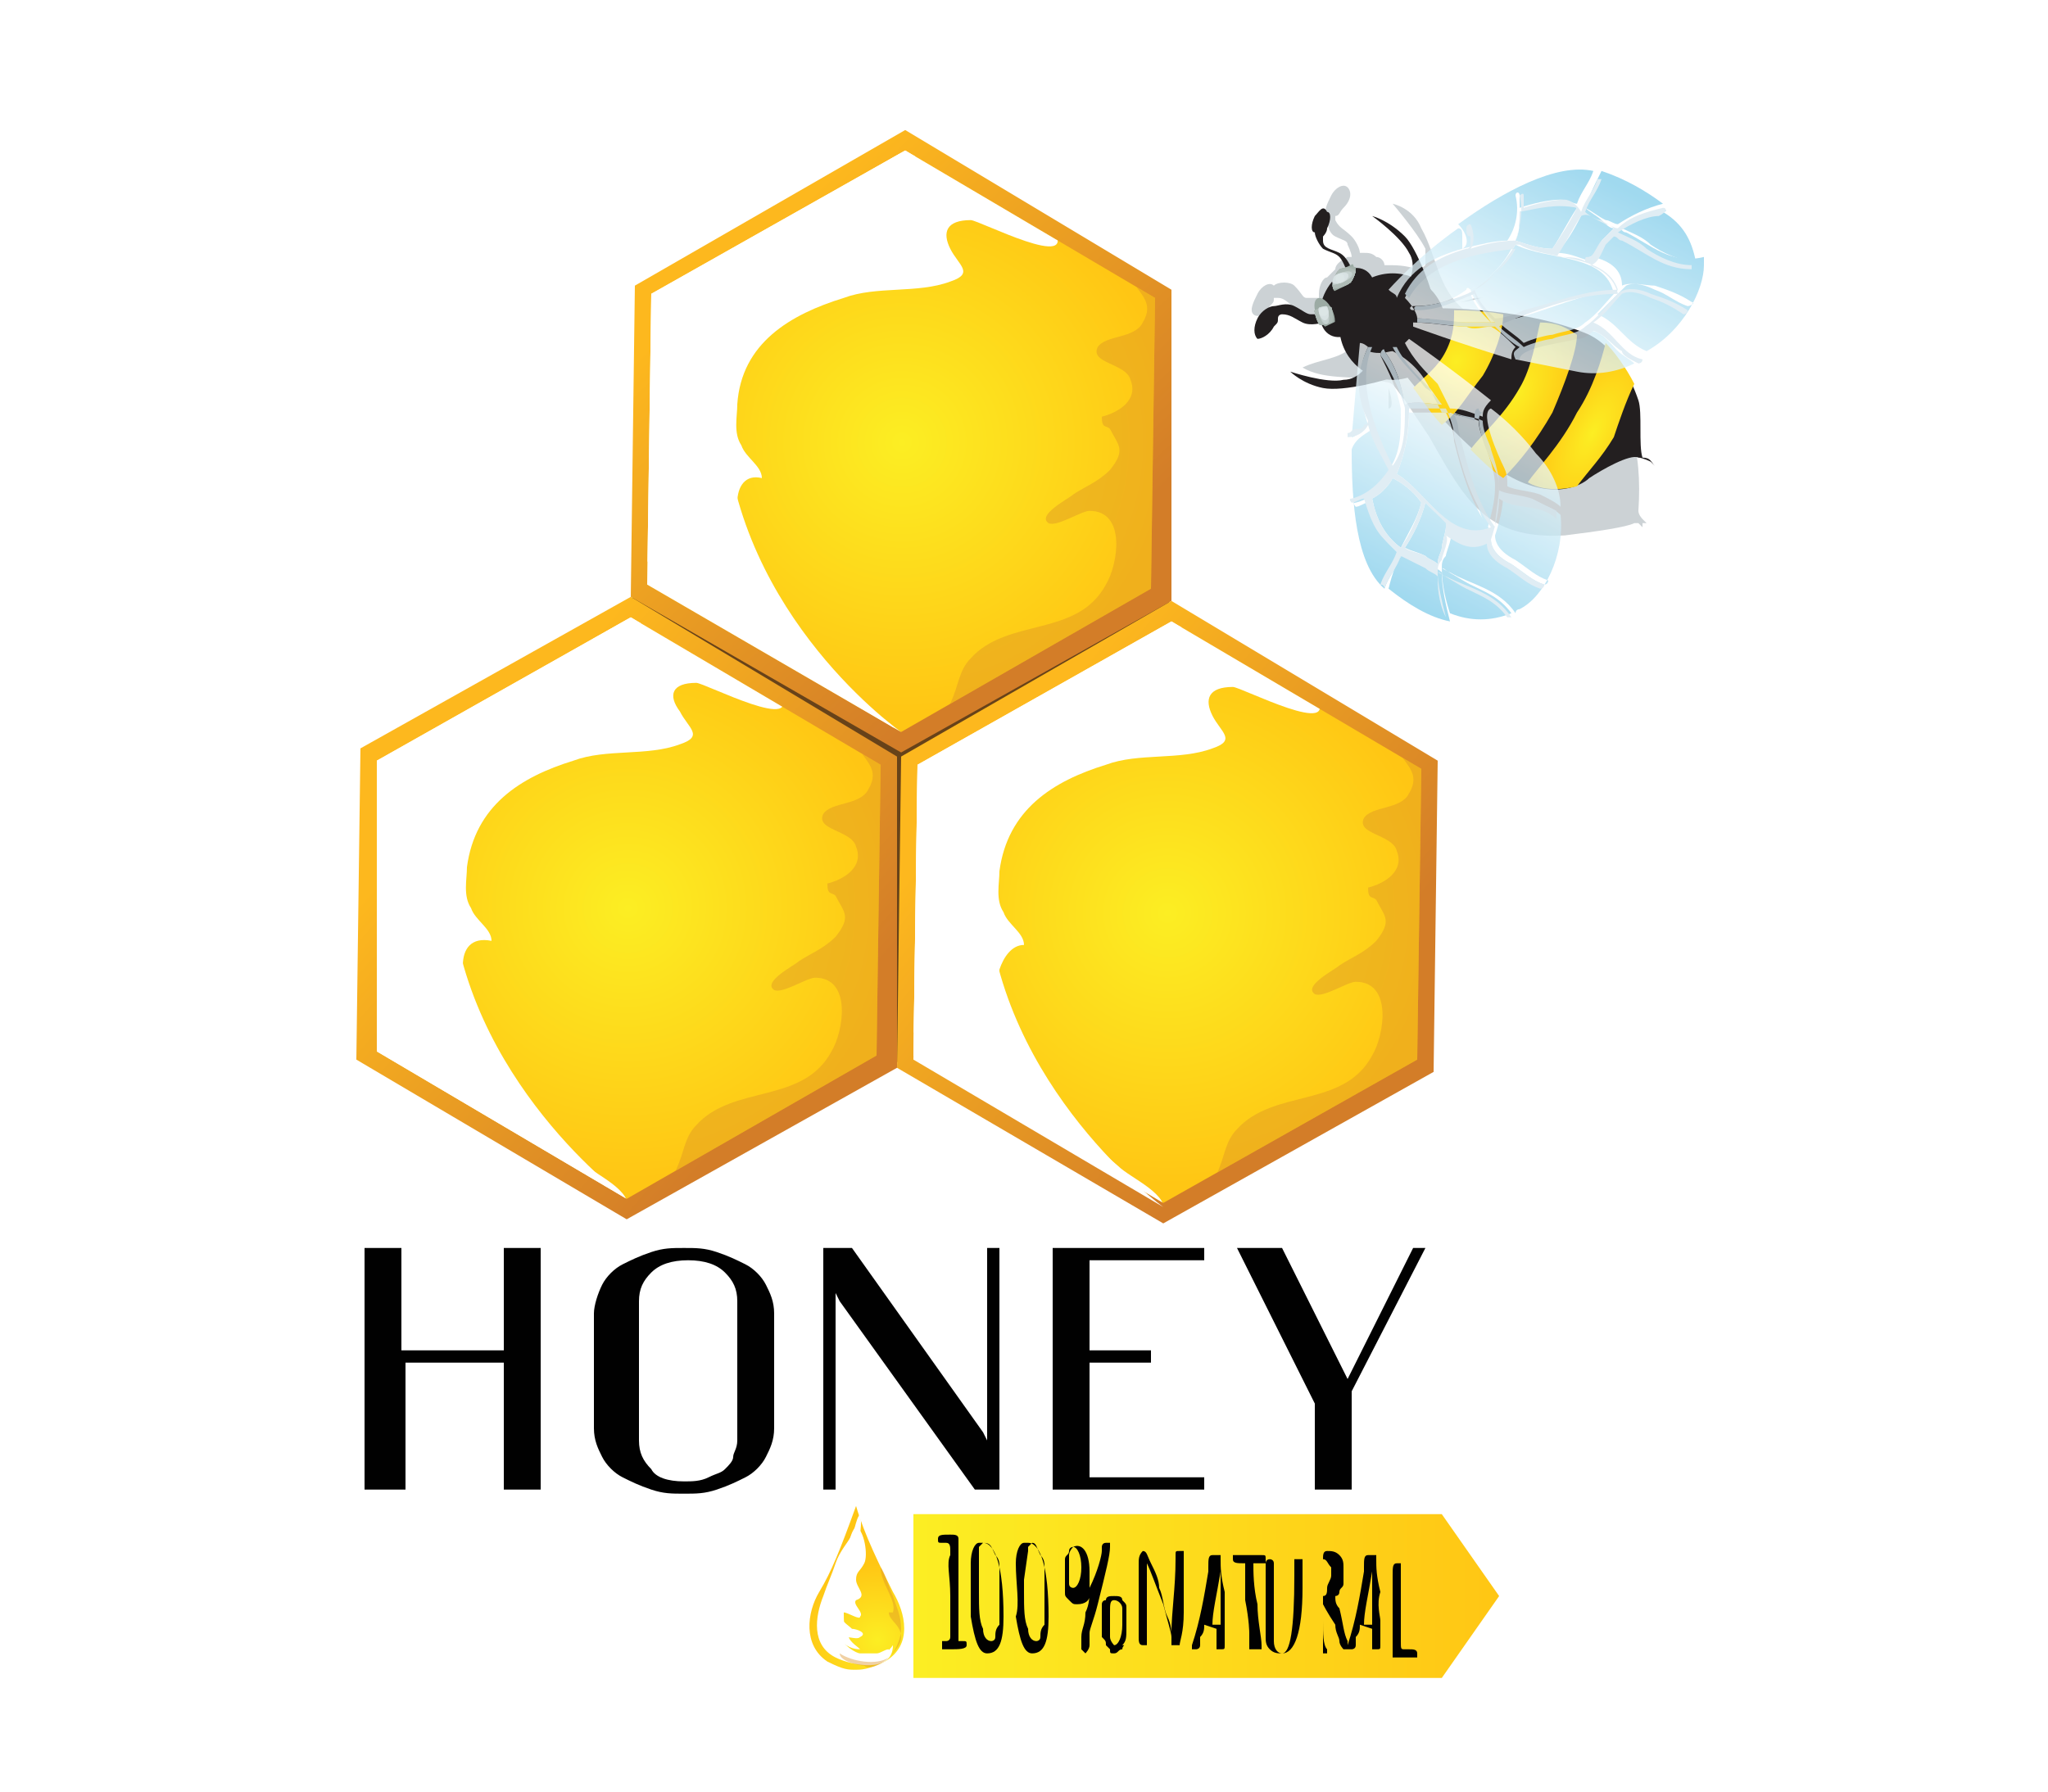 <?xml version="1.0" encoding="utf-8"?>
<!-- Generator: Adobe Illustrator 19.0.0, SVG Export Plug-In . SVG Version: 6.00 Build 0)  -->
<svg version="1.1" id="Layer_1" width="80px" height="70px" xmlns="http://www.w3.org/2000/svg" xmlns:xlink="http://www.w3.org/1999/xlink" x="0px" y="0px"
	 viewBox="0 0 50 40" style="enable-background:new 0 0 60 50;" xml:space="preserve">
<style type="text/css">
	.st0{filter:url(#Adobe_OpacityMaskFilter);}
	.st1{filter:url(#Adobe_OpacityMaskFilter_1_);}
	.st2{mask:url(#XMLID_334_);fill:url(#XMLID_335_);}
	.st3{fill:url(#XMLID_336_);}
	.st4{fill:#010101;}
	.st5{fill:#674219;}
	.st6{fill:url(#XMLID_338_);}
	.st7{clip-path:url(#XMLID_340_);fill:#FFFFFF;}
	.st8{opacity:0.42;clip-path:url(#XMLID_340_);fill:#DC9227;}
	.st9{fill:#FFFFFF;}
	.st10{fill:url(#XMLID_341_);}
	.st11{clip-path:url(#XMLID_343_);fill:#FFFFFF;}
	.st12{opacity:0.42;clip-path:url(#XMLID_343_);fill:#DC9227;}
	.st13{fill:url(#XMLID_344_);}
	.st14{clip-path:url(#XMLID_346_);fill:#FFFFFF;}
	.st15{opacity:0.42;clip-path:url(#XMLID_346_);fill:#DC9227;}
	.st16{fill:url(#XMLID_347_);}
	.st17{opacity:0.42;fill:#DC9227;}
	.st18{opacity:0.42;fill:#86949C;}
	.st19{fill:#231F20;}
	.st20{fill:url(#XMLID_348_);}
	.st21{fill:url(#XMLID_349_);}
	.st22{fill:url(#XMLID_350_);}
	.st23{clip-path:url(#XMLID_351_);fill:#9CABA4;}
	.st24{clip-path:url(#XMLID_351_);fill:#9EACA5;}
	.st25{clip-path:url(#XMLID_351_);fill:#9EADA6;}
	.st26{clip-path:url(#XMLID_351_);fill:#A0AEA7;}
	.st27{clip-path:url(#XMLID_351_);fill:#A1AFA8;}
	.st28{clip-path:url(#XMLID_351_);fill:#A2AFA9;}
	.st29{clip-path:url(#XMLID_351_);fill:#A3AFA9;}
	.st30{clip-path:url(#XMLID_351_);fill:#A3B1AB;}
	.st31{clip-path:url(#XMLID_351_);fill:#A4B2AC;}
	.st32{clip-path:url(#XMLID_351_);fill:#A6B3AC;}
	.st33{clip-path:url(#XMLID_351_);fill:#A7B4AD;}
	.st34{clip-path:url(#XMLID_351_);fill:#A8B4AE;}
	.st35{clip-path:url(#XMLID_351_);fill:#A7B5AF;}
	.st36{clip-path:url(#XMLID_351_);fill:#A8B6B0;}
	.st37{clip-path:url(#XMLID_351_);fill:#A9B6B1;}
	.st38{clip-path:url(#XMLID_351_);fill:#ABB7B2;}
	.st39{clip-path:url(#XMLID_351_);fill:#ACB8B3;}
	.st40{clip-path:url(#XMLID_351_);fill:#ADB9B4;}
	.st41{clip-path:url(#XMLID_351_);fill:#ADBAB5;}
	.st42{clip-path:url(#XMLID_351_);fill:#AEBBB6;}
	.st43{clip-path:url(#XMLID_351_);fill:#AFBCB7;}
	.st44{clip-path:url(#XMLID_351_);fill:#B1BDB8;}
	.st45{clip-path:url(#XMLID_351_);fill:#B2BEB9;}
	.st46{clip-path:url(#XMLID_351_);fill:#B2BEBA;}
	.st47{clip-path:url(#XMLID_351_);fill:#B3BFBB;}
	.st48{clip-path:url(#XMLID_351_);fill:#B4C0BC;}
	.st49{clip-path:url(#XMLID_351_);fill:#B5C1BD;}
	.st50{clip-path:url(#XMLID_351_);fill:#B6C2BE;}
	.st51{clip-path:url(#XMLID_351_);fill:#B7C3BF;}
	.st52{clip-path:url(#XMLID_351_);fill:#B8C4C0;}
	.st53{clip-path:url(#XMLID_351_);fill:#B9C5C1;}
	.st54{clip-path:url(#XMLID_351_);fill:#BAC6C2;}
	.st55{clip-path:url(#XMLID_351_);fill:#BBC6C3;}
	.st56{clip-path:url(#XMLID_351_);fill:#BCC7C4;}
	.st57{clip-path:url(#XMLID_351_);fill:#BCC8C5;}
	.st58{clip-path:url(#XMLID_351_);fill:#BDC9C6;}
	.st59{clip-path:url(#XMLID_351_);fill:#BDCAC7;}
	.st60{clip-path:url(#XMLID_351_);fill:#BFCBC8;}
	.st61{clip-path:url(#XMLID_351_);fill:#C0CCC9;}
	.st62{clip-path:url(#XMLID_351_);fill:#C1CDCA;}
	.st63{clip-path:url(#XMLID_351_);fill:#C2CECB;}
	.st64{clip-path:url(#XMLID_351_);fill:#C3CECC;}
	.st65{clip-path:url(#XMLID_351_);fill:#C4D0CD;}
	.st66{clip-path:url(#XMLID_351_);fill:#C5D1CF;}
	.st67{clip-path:url(#XMLID_351_);fill:#C6D2D0;}
	.st68{clip-path:url(#XMLID_351_);fill:#C8D3D2;}
	.st69{clip-path:url(#XMLID_351_);fill:#C9D3D3;}
	.st70{clip-path:url(#XMLID_351_);fill:#CAD4D4;}
	.st71{clip-path:url(#XMLID_351_);fill:#CBD6D5;}
	.st72{clip-path:url(#XMLID_351_);fill:#CCD7D5;}
	.st73{clip-path:url(#XMLID_351_);fill:#CDD7D6;}
	.st74{clip-path:url(#XMLID_351_);fill:#CED8D8;}
	.st75{clip-path:url(#XMLID_351_);fill:#CFD9D9;}
	.st76{clip-path:url(#XMLID_351_);fill:#D0DAD9;}
	.st77{clip-path:url(#XMLID_351_);fill:#D1DBDA;}
	.st78{clip-path:url(#XMLID_351_);fill:#D2DCDB;}
	.st79{clip-path:url(#XMLID_351_);fill:#D3DCDC;}
	.st80{clip-path:url(#XMLID_351_);fill:#D3DEDD;}
	.st81{clip-path:url(#XMLID_351_);fill:#D3DEDE;}
	.st82{clip-path:url(#XMLID_351_);fill:#D5DEDF;}
	.st83{clip-path:url(#XMLID_351_);fill:#D5E0E0;}
	.st84{clip-path:url(#XMLID_351_);fill:#D6E0E1;}
	.st85{clip-path:url(#XMLID_351_);fill:#D7E1E2;}
	.st86{clip-path:url(#XMLID_351_);fill:#D8E2E3;}
	.st87{clip-path:url(#XMLID_351_);fill:#D9E3E4;}
	.st88{clip-path:url(#XMLID_351_);fill:#DAE4E5;}
	.st89{clip-path:url(#XMLID_351_);fill:#DBE5E6;}
	.st90{clip-path:url(#XMLID_351_);fill:#DCE6E6;}
	.st91{clip-path:url(#XMLID_351_);fill:#DDE6E8;}
	.st92{clip-path:url(#XMLID_351_);fill:#DEE7E9;}
	.st93{clip-path:url(#XMLID_351_);fill:#DFE8EA;}
	.st94{clip-path:url(#XMLID_351_);fill:#E0E9EA;}
	.st95{clip-path:url(#XMLID_351_);fill:#E1E9EB;}
	.st96{clip-path:url(#XMLID_351_);fill:#E2EAEC;}
	.st97{clip-path:url(#XMLID_351_);fill:#E3ECEE;}
	.st98{clip-path:url(#XMLID_351_);fill:#E4EDEF;}
	.st99{clip-path:url(#XMLID_351_);fill:#E5EDEF;}
	.st100{clip-path:url(#XMLID_351_);fill:#E6EEF1;}
	.st101{clip-path:url(#XMLID_351_);fill:#E7EFF2;}
	.st102{clip-path:url(#XMLID_351_);fill:#E8F0F3;}
	.st103{clip-path:url(#XMLID_351_);fill:#E9F1F3;}
	.st104{clip-path:url(#XMLID_351_);fill:#EAF2F5;}
	.st105{clip-path:url(#XMLID_351_);fill:#EBF4F6;}
	.st106{clip-path:url(#XMLID_351_);fill:#ECF4F7;}
	.st107{clip-path:url(#XMLID_351_);fill:#EDF6F8;}
	.st108{clip-path:url(#XMLID_351_);fill:#EEF6F9;}
	.st109{clip-path:url(#XMLID_351_);fill:#EFF7FA;}
	.st110{clip-path:url(#XMLID_351_);fill:#F0F7FC;}
	.st111{clip-path:url(#XMLID_351_);fill:#F1F9FD;}
	.st112{clip-path:url(#XMLID_351_);fill:#F2FAFE;}
	.st113{clip-path:url(#XMLID_351_);fill:#F3FAFE;}
	.st114{clip-path:url(#XMLID_352_);fill:#9CABA4;}
	.st115{clip-path:url(#XMLID_352_);fill:#9EACA5;}
	.st116{clip-path:url(#XMLID_352_);fill:#9EADA6;}
	.st117{clip-path:url(#XMLID_352_);fill:#A0AEA7;}
	.st118{clip-path:url(#XMLID_352_);fill:#A1AFA8;}
	.st119{clip-path:url(#XMLID_352_);fill:#A2AFA9;}
	.st120{clip-path:url(#XMLID_352_);fill:#A3AFA9;}
	.st121{clip-path:url(#XMLID_352_);fill:#A3B1AB;}
	.st122{clip-path:url(#XMLID_352_);fill:#A4B2AC;}
	.st123{clip-path:url(#XMLID_352_);fill:#A6B3AC;}
	.st124{clip-path:url(#XMLID_352_);fill:#A7B4AD;}
	.st125{clip-path:url(#XMLID_352_);fill:#A8B4AE;}
	.st126{clip-path:url(#XMLID_352_);fill:#A7B5AF;}
	.st127{clip-path:url(#XMLID_352_);fill:#A8B6B0;}
	.st128{clip-path:url(#XMLID_352_);fill:#A9B6B1;}
	.st129{clip-path:url(#XMLID_352_);fill:#ABB7B2;}
	.st130{clip-path:url(#XMLID_352_);fill:#ACB8B3;}
	.st131{clip-path:url(#XMLID_352_);fill:#ADB9B4;}
	.st132{clip-path:url(#XMLID_352_);fill:#ADBAB5;}
	.st133{clip-path:url(#XMLID_352_);fill:#AEBBB6;}
	.st134{clip-path:url(#XMLID_352_);fill:#AFBCB7;}
	.st135{clip-path:url(#XMLID_352_);fill:#B1BDB8;}
	.st136{clip-path:url(#XMLID_352_);fill:#B2BEB9;}
	.st137{clip-path:url(#XMLID_352_);fill:#B2BEBA;}
	.st138{clip-path:url(#XMLID_352_);fill:#B3BFBB;}
	.st139{clip-path:url(#XMLID_352_);fill:#B4C0BC;}
	.st140{clip-path:url(#XMLID_352_);fill:#B5C1BD;}
	.st141{clip-path:url(#XMLID_352_);fill:#B6C2BE;}
	.st142{clip-path:url(#XMLID_352_);fill:#B7C3BF;}
	.st143{clip-path:url(#XMLID_352_);fill:#B8C4C0;}
	.st144{clip-path:url(#XMLID_352_);fill:#B9C5C1;}
	.st145{clip-path:url(#XMLID_352_);fill:#BAC6C2;}
	.st146{clip-path:url(#XMLID_352_);fill:#BBC6C3;}
	.st147{clip-path:url(#XMLID_352_);fill:#BCC7C4;}
	.st148{clip-path:url(#XMLID_352_);fill:#BCC8C5;}
	.st149{clip-path:url(#XMLID_352_);fill:#BDC9C6;}
	.st150{clip-path:url(#XMLID_352_);fill:#BDCAC7;}
	.st151{clip-path:url(#XMLID_352_);fill:#BFCBC8;}
	.st152{clip-path:url(#XMLID_352_);fill:#C0CCC9;}
	.st153{clip-path:url(#XMLID_352_);fill:#C1CDCA;}
	.st154{clip-path:url(#XMLID_352_);fill:#C2CECB;}
	.st155{clip-path:url(#XMLID_352_);fill:#C3CECC;}
	.st156{clip-path:url(#XMLID_352_);fill:#C4D0CD;}
	.st157{clip-path:url(#XMLID_352_);fill:#C5D1CF;}
	.st158{clip-path:url(#XMLID_352_);fill:#C6D2D0;}
	.st159{clip-path:url(#XMLID_352_);fill:#C8D3D2;}
	.st160{clip-path:url(#XMLID_352_);fill:#C9D3D3;}
	.st161{clip-path:url(#XMLID_352_);fill:#CAD4D4;}
	.st162{clip-path:url(#XMLID_352_);fill:#CBD6D5;}
	.st163{clip-path:url(#XMLID_352_);fill:#CCD7D5;}
	.st164{clip-path:url(#XMLID_352_);fill:#CDD7D6;}
	.st165{clip-path:url(#XMLID_352_);fill:#CED8D8;}
	.st166{clip-path:url(#XMLID_352_);fill:#CFD9D9;}
	.st167{clip-path:url(#XMLID_352_);fill:#D0DAD9;}
	.st168{clip-path:url(#XMLID_352_);fill:#D1DBDA;}
	.st169{clip-path:url(#XMLID_352_);fill:#D2DCDB;}
	.st170{clip-path:url(#XMLID_352_);fill:#D3DCDC;}
	.st171{clip-path:url(#XMLID_352_);fill:#D3DEDD;}
	.st172{clip-path:url(#XMLID_352_);fill:#D3DEDE;}
	.st173{clip-path:url(#XMLID_352_);fill:#D5DEDF;}
	.st174{clip-path:url(#XMLID_352_);fill:#D5E0E0;}
	.st175{clip-path:url(#XMLID_352_);fill:#D6E0E1;}
	.st176{clip-path:url(#XMLID_352_);fill:#D7E1E2;}
	.st177{clip-path:url(#XMLID_352_);fill:#D8E2E3;}
	.st178{clip-path:url(#XMLID_352_);fill:#D9E3E4;}
	.st179{clip-path:url(#XMLID_352_);fill:#DAE4E5;}
	.st180{clip-path:url(#XMLID_352_);fill:#DBE5E6;}
	.st181{clip-path:url(#XMLID_352_);fill:#DCE6E6;}
	.st182{clip-path:url(#XMLID_352_);fill:#DDE6E8;}
	.st183{clip-path:url(#XMLID_352_);fill:#DEE7E9;}
	.st184{clip-path:url(#XMLID_352_);fill:#DFE8EA;}
	.st185{clip-path:url(#XMLID_352_);fill:#E0E9EA;}
	.st186{clip-path:url(#XMLID_352_);fill:#E1E9EB;}
	.st187{clip-path:url(#XMLID_352_);fill:#E2EAEC;}
	.st188{clip-path:url(#XMLID_352_);fill:#E3ECEE;}
	.st189{clip-path:url(#XMLID_352_);fill:#E4EDEF;}
	.st190{clip-path:url(#XMLID_352_);fill:#E5EDEF;}
	.st191{clip-path:url(#XMLID_352_);fill:#E6EEF1;}
	.st192{clip-path:url(#XMLID_352_);fill:#E7EFF2;}
	.st193{clip-path:url(#XMLID_352_);fill:#E8F0F3;}
	.st194{clip-path:url(#XMLID_352_);fill:#E9F1F3;}
	.st195{clip-path:url(#XMLID_352_);fill:#EAF2F5;}
	.st196{clip-path:url(#XMLID_352_);fill:#EBF4F6;}
	.st197{clip-path:url(#XMLID_352_);fill:#ECF4F7;}
	.st198{clip-path:url(#XMLID_352_);fill:#EDF6F8;}
	.st199{clip-path:url(#XMLID_352_);fill:#EEF6F9;}
	.st200{clip-path:url(#XMLID_352_);fill:#EFF7FA;}
	.st201{clip-path:url(#XMLID_352_);fill:#F0F7FC;}
	.st202{clip-path:url(#XMLID_352_);fill:#F1F9FD;}
	.st203{clip-path:url(#XMLID_352_);fill:#F2FAFE;}
	.st204{clip-path:url(#XMLID_352_);fill:#F3FAFE;}
	.st205{opacity:0.75;}
	.st206{fill:url(#XMLID_353_);}
	.st207{fill:url(#XMLID_354_);}
	.st208{fill:url(#XMLID_355_);}
	.st209{fill:url(#XMLID_356_);}
	.st210{fill:url(#XMLID_357_);}
	.st211{fill:url(#XMLID_358_);}
	.st212{fill:url(#XMLID_359_);}
	.st213{fill:url(#XMLID_360_);}
	.st214{fill:url(#XMLID_361_);}
	.st215{fill:url(#XMLID_362_);}
	.st216{fill:url(#XMLID_363_);}
	.st217{fill:url(#XMLID_364_);}
	.st218{fill:#D5E7F0;}
	.st219{fill:url(#XMLID_365_);}
	.st220{fill:url(#XMLID_366_);}
	.st221{fill:url(#XMLID_367_);}
	.st222{fill:url(#XMLID_368_);}
	.st223{fill:url(#XMLID_369_);}
	.st224{fill:url(#XMLID_370_);}
	.st225{fill:url(#XMLID_371_);}
	.st226{fill:url(#XMLID_372_);}
	.st227{fill:url(#XMLID_373_);}
	.st228{fill:url(#XMLID_374_);}
	.st229{fill:url(#XMLID_375_);}
	.st230{fill:url(#XMLID_376_);}
</style>
<g id="XMLID_411_">
	<g id="XMLID_251_">
		<defs>
			<filter id="Adobe_OpacityMaskFilter" filterUnits="userSpaceOnUse" x="22.3" y="35.1" width="14.4" height="4">
				<feFlood  style="flood-color:white;flood-opacity:1" result="back"/>
				<feBlend  in="SourceGraphic" in2="back" mode="normal"/>
			</filter>
		</defs>
		<mask maskUnits="userSpaceOnUse" x="22.3" y="35.1" width="14.4" height="4" id="XMLID_334_">
			<g id="XMLID_681_" class="st0">
				<defs>
					<filter id="Adobe_OpacityMaskFilter_1_" filterUnits="userSpaceOnUse" x="22.3" y="35.1" width="14.4" height="4">
						<feFlood  style="flood-color:white;flood-opacity:1" result="back"/>
						<feBlend  in="SourceGraphic" in2="back" mode="normal"/>
					</filter>
				</defs>
				<mask maskUnits="userSpaceOnUse" x="22.3" y="35.1" width="14.4" height="4" id="XMLID_334_">
					<g id="XMLID_688_" class="st1">
					</g>
				</mask>
				<linearGradient id="XMLID_335_" gradientUnits="userSpaceOnUse" x1="22.289" y1="37.101" x2="36.647" y2="37.101">
					<stop  offset="1.176470e-002" style="stop-color:#000000"/>
					<stop  offset="1" style="stop-color:#FFFFFF"/>
				</linearGradient>
				<polygon id="XMLID_683_" class="st2" points="35.2,39.1 22.3,39.1 22.3,35.1 35.2,35.1 36.6,37.1 				"/>
			</g>
		</mask>
		<linearGradient id="XMLID_336_" gradientUnits="userSpaceOnUse" x1="22.289" y1="37.101" x2="36.647" y2="37.101">
			<stop  offset="1.176470e-002" style="stop-color:#FCEE23"/>
			<stop  offset="1" style="stop-color:#FFC614"/>
		</linearGradient>
		<polygon id="XMLID_337_" class="st3" points="35.2,39.1 22.3,39.1 22.3,35.1 35.2,35.1 36.6,37.1 		"/>
		<g id="XMLID_302_">
			<path id="XMLID_332_" class="st4" d="M23.2,38.4l-0.1,0c0,0-0.1,0-0.1,0c0,0,0,0,0-0.1c0,0,0-0.1,0-0.1c0,0,0,0,0.1,0
				c0,0,0.1,0,0.1-0.1c0-0.2,0-0.6,0-1c0-0.5-0.1-0.8,0-1l0-0.1c0-0.1,0-0.2-0.1-0.2l-0.1,0c-0.1,0-0.1,0-0.1-0.1
				c0-0.1,0.1-0.1,0.3-0.1c0.1,0,0.2,0,0.2,0.1c0,0.1,0,0.1,0,0.2c0,0.1,0,0.2,0,0.3c0,0.1,0,0.3,0,0.4c0,0.1,0,0.4,0,0.8
				c0,0.4,0,0.7,0,0.8l0,0c0.1,0,0.1,0,0.1,0v0c0.1,0,0.1,0,0.1,0.1C23.6,38.4,23.4,38.4,23.2,38.4z"/>
			<path id="XMLID_329_" class="st4" d="M23.7,36.3c0-0.3,0.1-0.5,0.2-0.5c0,0,0.1,0,0.1,0c0.3,0,0.5,0.6,0.5,1.8
				c0,0.6-0.1,0.9-0.4,0.9c-0.2,0-0.3-0.3-0.4-0.9C23.7,37.3,23.7,36.8,23.7,36.3z M23.9,36.7l0,0.3c0,0.4,0,0.7,0.1,0.9
				c0,0.2,0.1,0.3,0.2,0.3c0,0,0.1,0,0.1-0.1c0-0.1,0-0.2,0.1-0.3c0-0.2,0-0.3,0-0.4c0-0.1,0-0.2,0-0.3c0-0.1,0-0.2,0-0.3
				c0-0.1,0-0.3,0-0.4c0-0.1,0-0.2-0.1-0.3c-0.1-0.2-0.1-0.3-0.3-0.3c0,0-0.1,0.1-0.1,0.1c0,0,0,0.1,0,0.1L23.9,36.7z"/>
			<path id="XMLID_326_" class="st4" d="M24.8,36.3c0-0.3,0.1-0.5,0.2-0.5c0,0,0.1,0,0.1,0c0.3,0,0.5,0.6,0.5,1.8
				c0,0.6-0.1,0.9-0.4,0.9c-0.2,0-0.3-0.3-0.4-0.9C24.9,37.3,24.8,36.8,24.8,36.3z M25,36.7l0,0.3c0,0.4,0,0.7,0.1,0.9
				c0,0.2,0.1,0.3,0.2,0.3c0,0,0.1,0,0.1-0.1c0-0.1,0-0.2,0.1-0.3c0-0.2,0-0.3,0-0.4c0-0.1,0-0.2,0-0.3c0-0.1,0-0.2,0-0.3
				c0-0.1,0-0.3,0-0.4c0-0.1,0-0.2-0.1-0.3c-0.1-0.2-0.1-0.3-0.2-0.3c0,0-0.1,0.1-0.1,0.1c0,0,0,0.1,0,0.1L25,36.7z"/>
			<path id="XMLID_320_" class="st4" d="M26.6,36.5L26.6,36.5c0,0,0,0.1,0,0.3c0,0.1,0,0.2,0,0.3c0,0.1-0.1,0.2-0.3,0.2
				c-0.1,0-0.1,0-0.2-0.1c-0.1-0.1-0.1-0.1-0.1-0.2c0-0.1,0-0.1,0-0.1c0,0,0-0.1,0-0.1c0-0.1,0-0.1,0-0.2c0-0.1,0-0.1,0-0.2
				c0-0.1,0-0.1,0-0.2c0-0.1,0.1-0.1,0.1-0.2c0-0.1,0.1-0.1,0.1-0.1C26.4,35.8,26.6,36,26.6,36.5L26.6,36.5z M26.2,35.9
				c0,0-0.1,0.1-0.1,0.2c0,0.1,0,0.2,0,0.3c0,0,0,0.1,0,0.1c0,0,0,0.1,0,0.1c0,0.1,0,0.1,0,0.1c0,0,0,0.1,0,0.1
				c0,0.1,0.1,0.1,0.1,0.1c0.1,0,0.2-0.2,0.2-0.5C26.4,36.1,26.3,35.9,26.2,35.9z M26.9,36L26.9,36c0,0,0-0.1,0-0.1
				c0,0,0-0.1,0.1-0.1c0,0,0.1,0,0.1,0c0,0,0,0,0,0.1c0,0.2-0.1,0.6-0.3,1.4c-0.1,0.4-0.2,0.6-0.2,0.7c0,0.1,0,0.1,0,0.2
				c0,0,0,0.1,0,0.1c0,0.1-0.1,0.2-0.1,0.2c0,0-0.1-0.1-0.1-0.1c0-0.1,0-0.2,0-0.3c0-0.2,0.1-0.3,0.1-0.6c0.1-0.2,0.1-0.4,0.1-0.6
				C26.8,36.5,26.9,36.1,26.9,36z M27.4,38.4c-0.1,0-0.1,0.1-0.2,0.1c-0.1,0-0.1,0-0.1-0.1c0,0-0.1-0.1-0.1-0.1c0-0.1,0-0.1-0.1-0.2
				c0-0.1,0-0.2,0-0.3c0-0.1,0-0.1,0-0.1c0,0,0-0.1,0-0.1c0-0.1,0-0.1,0-0.1c0,0,0-0.1,0-0.1c0,0,0-0.1,0-0.1c0,0,0-0.1,0.1-0.1
				c0-0.1,0.1-0.1,0.2-0.1c0.1,0,0.2,0,0.2,0.1c0.1,0.1,0.1,0.1,0.1,0.2c0,0.1,0,0.2,0,0.3l0,0.2c0,0.2,0,0.3-0.1,0.4
				C27.5,38.3,27.4,38.3,27.4,38.4z M27.4,37.6c0-0.1,0-0.2,0-0.2c0-0.1-0.1-0.2-0.2-0.2c-0.1,0-0.1,0.1-0.1,0.3c0,0.1,0,0.2,0,0.3
				c0,0.1,0,0.2,0,0.3c0,0.1,0.1,0.2,0.1,0.2c0.1,0,0.2-0.2,0.2-0.5L27.4,37.6z"/>
			<path id="XMLID_318_" class="st4" d="M27.8,37l0-0.7c0-0.1,0-0.2,0.1-0.3v0c0,0,0,0,0,0c0.1,0,0.1,0.1,0.2,0.3
				c0.1,0.2,0.2,0.4,0.2,0.6c0.1,0.2,0.1,0.5,0.2,0.7c0.1,0.2,0.1,0.4,0.1,0.4c0-0.5,0.1-1.1,0.1-1.8l0-0.1c0-0.1,0-0.1,0.1-0.1
				c0,0,0.1,0,0.1,0c0,0,0,0.1,0,0.1l0,0.3c0,0.3,0,0.6,0,1.1c0,0.5-0.1,0.7-0.1,0.8c-0.1,0-0.1,0-0.1,0c0,0,0,0-0.1,0
				c0,0,0,0,0-0.1c0,0,0-0.1,0-0.1l0,0c0-0.1-0.1-0.4-0.2-0.8c-0.2-0.5-0.3-0.8-0.4-1l0,1.8c0,0,0,0,0,0c0,0,0,0,0,0.1
				c0,0,0,0,0,0.1c0,0,0,0-0.1,0c-0.1,0-0.1-0.1-0.1-0.2L27.8,37z"/>
			<path id="XMLID_315_" class="st4" d="M29.9,37.7l0,0.2c0,0,0,0.1,0,0.2c0,0.1,0,0.2,0,0.2v0c0,0.1,0,0.1-0.1,0.1c0,0-0.1,0-0.1,0
				c0,0,0,0,0-0.1c0-0.1,0-0.2,0-0.4l-0.3-0.1c0,0.1,0,0.2-0.1,0.3c0,0.1,0,0.2,0,0.2c0,0.1-0.1,0.1-0.1,0.1c0,0-0.1,0-0.1,0
				c0,0,0,0,0-0.1l0,0c0.2-0.6,0.3-1.2,0.4-1.8c0,0,0-0.1,0-0.1c0-0.2,0-0.3,0.1-0.3l0.1,0c0,0,0.1,0,0.1,0c0,0,0,0,0,0.1
				c0,0.2,0,0.4,0.1,0.8C29.9,37.3,29.9,37.6,29.9,37.7z M29.8,37.8c0,0,0-0.1,0-0.2c0-0.1,0-0.2,0-0.3c0-0.1,0-0.3,0-0.4
				c0-0.2,0-0.3,0-0.4c-0.1,0.6-0.2,1-0.2,1.3C29.5,37.8,29.6,37.8,29.8,37.8z"/>
			<path id="XMLID_313_" class="st4" d="M30.5,38.4l0-0.3c0,0,0,0,0-0.1c0,0,0-0.3-0.1-0.8c0-0.5,0-0.8,0-0.9c0,0,0,0,0,0
				c-0.2,0-0.3,0-0.3-0.1c0,0,0,0,0-0.1c0,0,0,0,0.1,0l0.5,0l0.1,0c0.1,0,0.1,0,0.1,0.1c0,0,0,0.1,0,0.1c0,0-0.1,0-0.1,0l-0.2,0l0,0
				c0,0.2,0,0.6,0.1,1c0,0.4,0.1,0.8,0.1,1c0,0,0,0.1,0,0.1C30.6,38.4,30.6,38.4,30.5,38.4L30.5,38.4z"/>
			<path id="XMLID_311_" class="st4" d="M31.8,36.9L31.8,36.9c0,1.1-0.2,1.6-0.5,1.6c-0.1,0-0.2,0-0.3-0.1c-0.1-0.1-0.1-0.2-0.1-0.3
				c0-0.2,0-0.3,0-0.5c0-0.2,0-0.5,0-0.8l0-0.5c0,0,0-0.1,0.1-0.1c0,0,0.1,0,0.1,0.1c0,0,0,0.1,0,0.1l0,1c0,0.1,0,0.2,0,0.4
				c0,0.2,0,0.3,0,0.4c0,0.2,0.1,0.3,0.2,0.3c0.2,0,0.3-0.6,0.3-1.9l0-0.2l0-0.1c0,0,0,0,0-0.1c0,0,0,0,0.1,0c0,0,0.1,0,0.1,0
				c0,0,0,0,0,0c0,0,0,0.1,0,0.1l0,0.4L31.8,36.9z"/>
			<path id="XMLID_308_" class="st4" d="M32.3,37.3l0,0.4c0,0.3,0,0.6,0.1,0.7l0,0.1l-0.1,0l0-0.1c0-0.1,0-0.2,0-0.4
				c0-0.1,0-0.4,0-0.8c0-0.4,0-0.8,0-1c0-0.1,0-0.2,0.1-0.2c0.1,0,0.2,0,0.3,0.1c0.1,0.1,0.1,0.2,0.1,0.3l0,0.2c0,0.1,0,0.1,0,0.2
				c0,0.1-0.1,0.1-0.1,0.2c0,0.1-0.1,0.1-0.1,0.1c0,0.1,0,0.2,0.1,0.3c0.1,0.4,0.1,0.6,0.2,0.8c0,0,0,0.1,0,0.1c0,0,0,0,0,0.1
				c0,0,0,0-0.1,0c0,0-0.1-0.1-0.1-0.2c0-0.1-0.1-0.2-0.1-0.4C32.4,37.5,32.3,37.3,32.3,37.3L32.3,37.3z M32.3,36.2L32.3,36.2
				c0,0.1,0,0.3,0,0.5c0,0.2,0,0.3,0,0.4c0.1,0,0.1-0.1,0.1-0.2c0-0.1,0.1-0.2,0.1-0.3c0-0.1,0-0.1,0-0.1c0,0,0-0.1,0-0.1
				C32.4,36.3,32.4,36.2,32.3,36.2z"/>
			<path id="XMLID_305_" class="st4" d="M33.7,37.7l0,0.2c0,0,0,0.1,0,0.2c0,0.1,0,0.2,0,0.2v0c0,0.1,0,0.1-0.1,0.1c0,0-0.1,0-0.1,0
				c0,0,0,0,0-0.1c0-0.1,0-0.2,0-0.4l-0.3-0.1c0,0.1,0,0.2-0.1,0.3c0,0.1,0,0.2,0,0.2c0,0.1-0.1,0.1-0.1,0.1c0,0-0.1,0-0.1,0
				c0,0,0,0,0-0.1l0,0c0.2-0.6,0.3-1.2,0.4-1.8c0,0,0-0.1,0-0.1c0-0.2,0-0.3,0.1-0.3l0.1,0c0,0,0.1,0,0.1,0c0,0,0,0,0,0.1
				c0,0.2,0,0.4,0.1,0.8C33.6,37.3,33.7,37.6,33.7,37.7z M33.5,37.8c0,0,0-0.1,0-0.2c0-0.1,0-0.2,0-0.3c0-0.1,0-0.3,0-0.4
				c0-0.2,0-0.3,0-0.4c-0.1,0.6-0.2,1-0.2,1.3C33.2,37.8,33.3,37.8,33.5,37.8z"/>
			<path id="XMLID_303_" class="st4" d="M34.2,36.5l0,0.9c0,0,0,0.1,0,0.1l0,0.1l0,0.6c0,0.2,0,0.2,0.1,0.2l0.1,0
				c0.1,0,0.2,0,0.2,0.1c0,0,0,0,0,0.1c0,0,0,0-0.1,0c-0.1,0-0.2,0-0.3,0c0,0-0.1,0-0.1,0c0,0-0.1,0-0.1,0c0,0,0-0.1,0-0.1
				c0-0.2,0-0.4,0-0.8c0-0.4,0-0.6,0-0.8v0c0-0.1,0-0.3,0-0.3c0-0.2,0-0.3,0.1-0.3c0,0,0,0,0.1,0c0,0,0,0,0,0.1L34.2,36.5z"/>
		</g>
		<g id="XMLID_271_">
			<path id="XMLID_301_" class="st5" d="M27.7,12.6c-0.7,0.5-1.5,1-2.3,1.4c-0.8,0.5-1.7,0.9-2.6,1.3c-0.3,0.2-0.7,0.4-1.1,0.3
				c-0.4-0.1-0.9-0.4-1.3-0.6c-1-0.5-2-0.9-2.9-1.5C17,13,15.8,11.6,15.3,13c-0.4,1,1.7,1.8,2.4,2.2c1,0.5,1.9,1,2.9,1.5
				c0.2,0.1,0.4,0.2,0.6,0.2c0,2.2-0.5,4.4-0.1,6.6c0.2,1,1.6,0.6,1.5-0.4c-0.3-2,0.1-4.1,0.1-6.2c0.1,0,0.1,0,0.2-0.1
				c2-0.7,3.7-2,5.5-3C29.5,13.3,28.1,12.3,27.7,12.6z"/>
			<g id="XMLID_294_">
				
					<linearGradient id="XMLID_338_" gradientUnits="userSpaceOnUse" x1="18.163" y1="-235.427" x2="25.856" y2="-227.379" gradientTransform="matrix(1 9.200000e-003 -9.200000e-003 1 -2.381 239.846)">
					<stop  offset="0" style="stop-color:#FDB81E"/>
					<stop  offset="1" style="stop-color:#D37D28"/>
				</linearGradient>
				<polygon id="XMLID_300_" class="st6" points="28.6,12.8 22,16.5 15.4,12.7 15.5,5.1 22.1,1.3 28.6,5.2 				"/>
				<g id="XMLID_295_">
					<defs>
						<polygon id="XMLID_296_" points="28.1,12.5 22,16 15.8,12.4 15.9,5.3 22.1,1.8 28.2,5.4 						"/>
					</defs>
					
						<radialGradient id="XMLID_339_" cx="22.276" cy="-231.123" r="6.634" gradientTransform="matrix(1 9.200000e-003 -9.200000e-003 1 -2.381 239.846)" gradientUnits="userSpaceOnUse">
						<stop  offset="0" style="stop-color:#FCEE23"/>
						<stop  offset="1" style="stop-color:#FFC614"/>
					</radialGradient>
					<use xlink:href="#XMLID_296_"  style="overflow:visible;fill:url(#XMLID_339_);"/>
					<clipPath id="XMLID_340_">
						<use xlink:href="#XMLID_296_"  style="overflow:visible;"/>
					</clipPath>
					<path id="XMLID_299_" class="st7" d="M18,10.4c-0.3,1.9,1.6,3.7,2.9,4.8c0.3,0.3,1.3,0.7,1.1,1.2c-0.8,0.3-1.5-0.2-2-0.7
						c-0.6-0.5-1.2-0.8-1.9-1.2c-0.9-0.6-2-1-2.7-1.9c-0.4-0.6-0.5-1.4-0.4-2.1c0.1-0.8,0.1-1.4,0.1-2.2c-0.1-1.5,0-2.7,0.7-4.1
						c0.6-1.1,2-1.8,3.1-2.3c0.9-0.4,1.9-0.6,2.9-0.5c0.8,0.1,1.5,0.6,2.1,1.1c0.6,0.4,1.4,0.7,1.8,1.2c0.7,1.1-1.8-0.2-2-0.2
						c-0.6,0-0.7,0.3-0.5,0.7c0.2,0.4,0.6,0.6,0,0.8c-0.8,0.3-1.8,0.1-2.6,0.4C19.3,5.8,18.1,6.5,18,8c0,0.3-0.1,0.7,0.1,1
						c0.1,0.3,0.5,0.5,0.5,0.8C18.2,9.7,18,10,18,10.4z"/>
					<path id="XMLID_298_" class="st7" d="M18,5.9c-0.4,0.3-0.6,0.7-0.6,1.3c0,0.5,0.2,1.8-0.3,2.1c-0.5,0.3-0.6-0.5-0.9,0.1
						c-0.1,0.3,0.1,3.2-0.8,2.3c-0.3-0.3-0.3-1.2-0.3-1.6c0-0.7,0-1.4-0.1-2.1c-0.1-1.1-0.4-2.8,0.4-3.7c0.7-0.8,1.7-1.3,2.7-1.7
						c0.9-0.3,1.8-0.8,2.8-1c0.4-0.1,2.1-0.4,1.4,0.4c-0.2,0.2-0.7,0.3-0.9,0.4c-0.3,0.2-0.7,0.4-1,0.6c-0.2,0.1-0.9,0.5-0.8,0.8
						c0.1,0.3,0.7-0.1,1,0.2c0.3,0.3-0.3,0.6-0.5,0.7C19.5,5.1,18.6,5.4,18,5.9z"/>
					<path id="XMLID_297_" class="st8" d="M30.2,9.7c0-1.3-0.3-2.3-1-3.3c-0.2-0.3-0.3-0.7-0.6-1c-0.2-0.2-1-0.4-1-0.5
						c0.2,0.4,0.6,0.6,0.3,1.1c-0.2,0.4-0.9,0.3-1.1,0.6c-0.2,0.4,0.7,0.4,0.8,0.8c0.2,0.5-0.3,0.8-0.7,0.9c0,0.3,0.1,0.2,0.2,0.3
						c0.2,0.4,0.4,0.5,0,1c-0.3,0.3-0.6,0.4-0.9,0.6c-0.1,0.1-0.9,0.5-0.6,0.7c0.2,0.1,0.8-0.3,1-0.3c0.9,0,0.7,1.3,0.4,1.8
						c-0.7,1.3-2.4,0.8-3.3,1.8c-0.3,0.3-0.3,0.7-0.5,1.1c-0.3,0.5-0.7,0.3-1.1,0.7c-0.7,0.5,0.1,1,0.7,0.7c0.8-0.3,1.6-1,2.4-1.4
						c1.2-0.6,2.5-1.1,3.5-1.9C29.8,12.4,30.2,10.9,30.2,9.7z"/>
				</g>
			</g>
			<path id="XMLID_293_" class="st9" d="M19.1,4.2c0.1,0.4-0.7,0.5-0.9,0.7c-0.4,0.2-0.9,0.4-1.2,0.8c-0.3,0.4-0.1,0.6-0.2,1
				c-0.1,0.3-0.3,0.7-0.4,1C16,7.5,16.1,6.3,16.2,6c0.2-0.5,0.8-0.7,1.1-1c-0.2,0-0.3,0-0.5,0C17,4.9,19,3.9,19.1,4.2z"/>
			<g id="XMLID_284_">
				<g id="XMLID_286_">
					
						<linearGradient id="XMLID_341_" gradientUnits="userSpaceOnUse" x1="11.879" y1="-222.972" x2="19.876" y2="-216.088" gradientTransform="matrix(1 9.200000e-003 -9.200000e-003 1 -2.381 239.846)">
						<stop  offset="0" style="stop-color:#FDB81E"/>
						<stop  offset="1" style="stop-color:#D37D28"/>
					</linearGradient>
					<polygon id="XMLID_292_" class="st10" points="21.9,24.2 15.3,27.9 8.7,24 8.8,16.4 15.4,12.7 21.9,16.6 					"/>
					<g id="XMLID_287_">
						<defs>
							<polygon id="XMLID_288_" points="21.4,23.9 15.3,27.4 9.2,23.8 9.2,16.7 15.4,13.2 21.5,16.8 							"/>
						</defs>
						
							<radialGradient id="XMLID_342_" cx="15.689" cy="-219.692" r="6.634" gradientTransform="matrix(1 9.200000e-003 -9.200000e-003 1 -2.381 239.846)" gradientUnits="userSpaceOnUse">
							<stop  offset="0" style="stop-color:#FCEE23"/>
							<stop  offset="1" style="stop-color:#FFC614"/>
						</radialGradient>
						<use xlink:href="#XMLID_288_"  style="overflow:visible;fill:url(#XMLID_342_);"/>
						<clipPath id="XMLID_343_">
							<use xlink:href="#XMLID_288_"  style="overflow:visible;"/>
						</clipPath>
						<path id="XMLID_291_" class="st11" d="M11.3,21.7c-0.3,1.9,1.6,3.7,2.9,4.8c0.3,0.3,1.3,0.7,1.1,1.2c-0.8,0.3-1.5-0.2-2-0.7
							c-0.6-0.5-1.2-0.8-1.9-1.2c-0.9-0.6-2-1-2.7-1.9c-0.4-0.6-0.5-1.4-0.4-2.1c0.1-0.8,0.1-1.4,0.1-2.2c-0.1-1.5,0-2.7,0.7-4.1
							c0.6-1.1,2-1.8,3.1-2.3c0.9-0.4,1.9-0.6,2.9-0.5c0.8,0.1,1.5,0.6,2.1,1.1c0.6,0.4,1.4,0.7,1.8,1.2c0.7,1.1-1.8-0.2-2-0.2
							c-0.6,0-0.7,0.3-0.4,0.7c0.2,0.4,0.6,0.6,0,0.8c-0.8,0.3-1.8,0.1-2.6,0.4c-1.3,0.4-2.4,1.1-2.6,2.6c0,0.3-0.1,0.7,0.1,1
							c0.1,0.3,0.5,0.5,0.5,0.8C11.5,21,11.3,21.3,11.3,21.7z"/>
						<path id="XMLID_290_" class="st11" d="M11.3,17.3c-0.4,0.3-0.6,0.7-0.6,1.3c0,0.5,0.2,1.8-0.3,2.1C10,21,9.8,20.2,9.5,20.8
							c-0.1,0.3,0.1,3.2-0.8,2.3c-0.3-0.3-0.3-1.2-0.3-1.6c0-0.7,0-1.4-0.1-2.1c-0.1-1.1-0.4-2.8,0.4-3.7c0.7-0.8,1.7-1.3,2.7-1.7
							c0.9-0.3,1.8-0.8,2.8-1c0.4-0.1,2.1-0.4,1.4,0.4c-0.2,0.2-0.7,0.3-0.9,0.4c-0.3,0.2-0.6,0.4-1,0.6c-0.2,0.1-0.9,0.5-0.8,0.8
							c0.1,0.3,0.7-0.1,1,0.2c0.3,0.3-0.3,0.6-0.5,0.7C12.8,16.5,11.9,16.8,11.3,17.3z"/>
						<path id="XMLID_289_" class="st12" d="M23.5,21.1c0-1.3-0.3-2.3-1-3.3c-0.2-0.3-0.3-0.7-0.6-1c-0.2-0.2-1-0.4-1-0.5
							c0.2,0.4,0.6,0.6,0.3,1.1c-0.2,0.4-0.9,0.3-1.1,0.6c-0.2,0.4,0.7,0.4,0.8,0.8c0.2,0.5-0.3,0.8-0.7,0.9c0,0.3,0.1,0.2,0.2,0.3
							c0.2,0.4,0.4,0.5,0,1c-0.3,0.3-0.6,0.4-0.9,0.6c-0.1,0.1-0.9,0.5-0.6,0.7c0.2,0.1,0.8-0.3,1-0.3c0.9,0,0.7,1.3,0.4,1.8
							c-0.7,1.3-2.4,0.8-3.3,1.8c-0.3,0.3-0.3,0.7-0.5,1.1c-0.3,0.5-0.7,0.3-1.1,0.7c-0.7,0.5,0.1,1,0.7,0.7c0.8-0.3,1.6-1,2.4-1.4
							c1.2-0.6,2.5-1.1,3.5-1.9C23.2,23.7,23.5,22.3,23.5,21.1z"/>
					</g>
				</g>
				<path id="XMLID_285_" class="st9" d="M12.4,16.2c0.1,0.4-0.7,0.5-0.9,0.7c-0.4,0.2-0.9,0.4-1.2,0.8c-0.3,0.4-0.1,0.6-0.2,1
					c-0.1,0.3-0.3,0.7-0.4,1c-0.3-0.2-0.2-1.4-0.1-1.7c0.2-0.5,0.8-0.7,1.1-1c-0.2,0-0.3,0-0.5,0C10.3,16.8,12.3,15.9,12.4,16.2z"/>
			</g>
			<g id="XMLID_275_">
				<g id="XMLID_277_">
					
						<linearGradient id="XMLID_344_" gradientUnits="userSpaceOnUse" x1="24.619" y1="-223.112" x2="32.414" y2="-216.835" gradientTransform="matrix(1 9.200000e-003 -9.200000e-003 1 -2.381 239.846)">
						<stop  offset="0" style="stop-color:#FDB81E"/>
						<stop  offset="1" style="stop-color:#D37D28"/>
					</linearGradient>
					<polygon id="XMLID_283_" class="st13" points="35,24.3 28.4,28 21.9,24.2 22,16.6 28.6,12.8 35.1,16.7 					"/>
					<g id="XMLID_278_">
						<defs>
							<polygon id="XMLID_279_" points="34.6,24 28.4,27.5 22.3,23.9 22.4,16.8 28.6,13.3 34.7,16.9 							"/>
						</defs>
						
							<radialGradient id="XMLID_345_" cx="28.865" cy="-219.692" r="6.634" gradientTransform="matrix(1 9.200000e-003 -9.200000e-003 1 -2.381 239.846)" gradientUnits="userSpaceOnUse">
							<stop  offset="0" style="stop-color:#FCEE23"/>
							<stop  offset="1" style="stop-color:#FFC614"/>
						</radialGradient>
						<use xlink:href="#XMLID_279_"  style="overflow:visible;fill:url(#XMLID_345_);"/>
						<clipPath id="XMLID_346_">
							<use xlink:href="#XMLID_279_"  style="overflow:visible;"/>
						</clipPath>
						<path id="XMLID_282_" class="st14" d="M24.4,21.8c-0.3,1.9,1.6,3.7,2.9,4.8c0.3,0.3,1.3,0.7,1.1,1.2c-0.8,0.3-1.5-0.2-2-0.7
							c-0.6-0.5-1.2-0.8-1.9-1.2c-0.9-0.6-2-1-2.7-1.9c-0.4-0.6-0.5-1.4-0.4-2.1c0.1-0.8,0.1-1.4,0.1-2.2c-0.1-1.5,0-2.7,0.7-4.1
							c0.6-1.1,2-1.8,3.1-2.3c0.9-0.4,1.9-0.6,2.9-0.5c0.8,0.1,1.5,0.6,2.1,1.1c0.6,0.4,1.4,0.7,1.8,1.2c0.7,1.1-1.8-0.2-2-0.2
							c-0.6,0-0.7,0.3-0.5,0.7c0.2,0.4,0.6,0.6,0,0.8c-0.8,0.3-1.8,0.1-2.6,0.4c-1.3,0.4-2.4,1.1-2.6,2.6c0,0.3-0.1,0.7,0.1,1
							c0.1,0.3,0.5,0.5,0.5,0.8C24.7,21.2,24.5,21.5,24.4,21.8z"/>
						<path id="XMLID_281_" class="st14" d="M24.5,17.4c-0.4,0.3-0.6,0.7-0.6,1.3c0,0.5,0.2,1.8-0.3,2.1c-0.5,0.3-0.6-0.5-0.9,0.1
							c-0.1,0.3,0.1,3.2-0.8,2.3c-0.3-0.3-0.3-1.2-0.3-1.6c0-0.7,0-1.4-0.1-2.1c-0.1-1.1-0.4-2.8,0.4-3.7c0.7-0.8,1.7-1.3,2.7-1.7
							c0.9-0.3,1.8-0.8,2.8-1c0.4-0.1,2.1-0.4,1.4,0.4c-0.2,0.2-0.7,0.3-0.9,0.4c-0.3,0.2-0.6,0.4-1,0.6c-0.2,0.1-0.9,0.5-0.8,0.8
							c0.1,0.3,0.7-0.1,1,0.2c0.3,0.3-0.3,0.6-0.5,0.7C26,16.6,25,16.9,24.5,17.4z"/>
						<path id="XMLID_280_" class="st15" d="M36.7,21.2c0-1.3-0.3-2.3-1-3.3c-0.2-0.3-0.3-0.7-0.6-1c-0.2-0.2-1-0.4-1-0.5
							c0.2,0.4,0.6,0.6,0.3,1.1c-0.2,0.4-0.9,0.3-1.1,0.6c-0.2,0.4,0.7,0.4,0.8,0.8c0.2,0.5-0.3,0.8-0.7,0.9c0,0.3,0.1,0.2,0.2,0.3
							c0.2,0.4,0.4,0.5,0,1c-0.3,0.3-0.6,0.4-0.9,0.6c-0.1,0.1-0.9,0.5-0.6,0.7c0.2,0.1,0.8-0.3,1-0.3c0.9,0,0.7,1.3,0.4,1.8
							c-0.7,1.3-2.4,0.8-3.3,1.8c-0.3,0.3-0.3,0.7-0.5,1.1c-0.3,0.5-0.7,0.3-1.1,0.7c-0.7,0.5,0.1,1,0.7,0.7c0.8-0.3,1.6-1,2.4-1.4
							c1.2-0.6,2.5-1.1,3.5-1.9C36.3,23.8,36.7,22.4,36.7,21.2z"/>
					</g>
				</g>
				<path id="XMLID_276_" class="st9" d="M25.6,16.1c0.1,0.4-0.7,0.5-0.9,0.7c-0.4,0.2-0.9,0.4-1.2,0.8c-0.3,0.4-0.1,0.6-0.2,1
					c-0.1,0.3-0.3,0.7-0.4,1c-0.3-0.2-0.2-1.4-0.1-1.7c0.2-0.5,0.8-0.7,1.1-1c-0.2,0-0.3,0-0.5,0C23.5,16.8,25.5,15.8,25.6,16.1z"/>
			</g>
			<path id="XMLID_274_" class="st9" d="M15.4,13.2c0,0-4.7,2.8-4.4,6.7c0.3,4.6,4.3,7.5,4.3,7.5l-6.1-3.6l0.1-7.1L15.4,13.2z"/>
			<path id="XMLID_273_" class="st9" d="M22.1,1.8c0,0-4.7,2.8-4.4,6.7C18,13.2,22,16,22,16l-6.1-3.6l0.1-7.1L22.1,1.8z"/>
			<path id="XMLID_272_" class="st9" d="M28.5,13.4c0,0-4.7,2.8-4.4,6.7c0.3,4.6,4.3,7.5,4.3,7.5L22.3,24l0.1-7.1L28.5,13.4z"/>
		</g>
		<g id="XMLID_264_">
			<g id="XMLID_265_">
				<radialGradient id="XMLID_347_" cx="21.425" cy="38.17" r="1.874" gradientUnits="userSpaceOnUse">
					<stop  offset="0" style="stop-color:#FCEE23"/>
					<stop  offset="1" style="stop-color:#FFC614"/>
				</radialGradient>
				<path id="XMLID_270_" class="st16" d="M21.8,37c-0.3-0.6-0.7-1.4-0.9-2.1c0,0,0,0,0,0c-0.4,1.1-0.6,1.6-0.9,2.1
					c-0.3,0.5-0.4,1.3,0.2,1.7c0.4,0.2,0.5,0.2,0.7,0.2c0.1,0,0.3,0,0.7-0.2C22.3,38.3,22.1,37.5,21.8,37z"/>
				<path id="XMLID_269_" class="st9" d="M20.6,36.4c-0.1,0.3-0.2,0.6-0.2,0.9c-0.1,0.2-0.1,0.5,0,0.7c0.1,0.2,0.3,0.4,0.6,0.4
					c-0.1-0.1-0.3-0.2-0.3-0.4c-0.1-0.1-0.1-0.3-0.1-0.5c0.1,0,0.4,0.2,0.4,0.1c0.1-0.1-0.2-0.3-0.1-0.4c0.3-0.1,0-0.3,0-0.5
					c0-0.2,0.1-0.2,0.2-0.4c0.1-0.2,0-0.8-0.2-0.9C20.7,35.6,20.7,36.1,20.6,36.4z"/>
				<path id="XMLID_268_" class="st9" d="M20.9,35.3c0,0.3-0.2,0.5-0.3,0.8c-0.1,0.3-0.2,0.6-0.3,0.9c-0.1,0.3-0.3,0.6-0.2,0.9
					c0,0.3,0.3,0.6,0.5,0.7c0.2,0.1,1.1,0.2,1.1-0.2c-0.1,0-0.2,0.1-0.3,0.1c-0.1,0-0.3,0-0.4,0c-0.1,0-0.4-0.2-0.4-0.3
					c0-0.2,0.3,0,0.4-0.1c0.2-0.1-0.1-0.2-0.2-0.2c-0.1-0.1-0.3-0.2-0.3-0.4c0-0.2,0.1-0.1,0.2-0.3c0-0.1,0-0.1,0-0.2
					c0-0.1,0-0.1,0.1-0.2c0.1-0.4,0.1-0.8,0.2-1.2L20.9,35.3z"/>
				<path id="XMLID_267_" class="st9" d="M20.4,36.3c-0.1,0.3-0.2,0.5-0.3,0.8c-0.2,0.5-0.3,1.2,0.3,1.5c0.4,0.2,1.4,0.4,1.4-0.3
					c-0.2,0.3-0.6,0.4-1,0.3c-0.2-0.1-0.3-0.1-0.4-0.3c0-0.1-0.1-0.2-0.1-0.3c0-0.1,0.1-0.1,0.2-0.1c0-0.1-0.1-0.2-0.1-0.3
					c0-0.2,0.1-0.2,0.2-0.3c0.2-0.1,0.2-0.5,0.2-0.7c0-0.5,0.3-1,0.2-1.5c-0.1,0.1-0.1,0.3-0.2,0.5C20.7,35.8,20.5,36,20.4,36.3z"/>
				<path id="XMLID_266_" class="st17" d="M21.7,38.6c0.2-0.2,0.3-0.5,0.3-0.7c0-0.3-0.1-0.5-0.2-0.8c-0.1-0.2-0.2-0.6-0.3-0.7
					c0,0.4,0.4,0.8,0.3,1.1c0,0-0.1,0-0.1,0c0,0.2,0.3,0.3,0.3,0.6c0,0.2-0.2,0.4-0.3,0.5c-0.3,0.2-0.9,0.1-1.2-0.1
					c0,0.2,0.5,0.3,0.6,0.3C21.2,38.9,21.5,38.8,21.7,38.6z"/>
			</g>
		</g>
		<g id="XMLID_252_">
			<path id="XMLID_262_" class="st4" d="M8.9,28.6h0.9v2.5h2.5v-2.5h0.9v5.9h-0.9v-3.1H9.9v3.1H8.9V28.6z"/>
			<path id="XMLID_259_" class="st4" d="M14.5,30.2c0-0.2,0.1-0.5,0.2-0.7c0.1-0.2,0.3-0.4,0.5-0.5c0.2-0.1,0.4-0.2,0.7-0.3
				c0.3-0.1,0.5-0.1,0.8-0.1c0.3,0,0.5,0,0.8,0.1c0.3,0.1,0.5,0.2,0.7,0.3c0.2,0.1,0.4,0.3,0.5,0.5c0.1,0.2,0.2,0.4,0.2,0.7V33
				c0,0.3-0.1,0.5-0.2,0.7c-0.1,0.2-0.3,0.4-0.5,0.5c-0.2,0.1-0.4,0.2-0.7,0.3c-0.3,0.1-0.5,0.1-0.8,0.1c-0.3,0-0.5,0-0.8-0.1
				c-0.3-0.1-0.5-0.2-0.7-0.3c-0.2-0.1-0.4-0.3-0.5-0.5c-0.1-0.2-0.2-0.4-0.2-0.7V30.2z M16.7,34.3c0.2,0,0.4,0,0.6-0.1
				c0.2-0.1,0.3-0.1,0.4-0.2c0.1-0.1,0.2-0.2,0.2-0.3c0-0.1,0.1-0.2,0.1-0.4v-3.4c0-0.3-0.1-0.5-0.3-0.7c-0.2-0.2-0.5-0.3-0.9-0.3
				c-0.4,0-0.7,0.1-0.9,0.3c-0.2,0.2-0.3,0.4-0.3,0.7v3.4c0,0.3,0.1,0.5,0.3,0.7C16,34.2,16.3,34.3,16.7,34.3z"/>
			<path id="XMLID_257_" class="st4" d="M24.1,33.3v-4.7h0.3v5.9h-0.6l-3.3-4.6l-0.1-0.2h0v4.8h-0.3v-5.9h0.7l3.2,4.5L24.1,33.3
				L24.1,33.3z"/>
			<path id="XMLID_255_" class="st4" d="M25.7,28.6h3.7v0.3h-2.8v2.2h1.5v0.3h-1.5v2.8h2.8v0.3h-3.7V28.6z"/>
			<path id="XMLID_253_" class="st4" d="M31.3,28.6l1.6,3.2h0l1.6-3.2h0.3l-1.8,3.5v2.4h-0.9v-2.1l-1.9-3.8H31.3z"/>
		</g>
	</g>
	<g id="XMLID_2_">
		<path id="XMLID_245_" class="st18" d="M38.8,7.2c-0.3-0.3-0.8-0.5-1.3-0.8c-0.5-0.2-1.1-0.3-1.6-0.6c-0.8-0.5-0.8-1.4-1.2-2.1
			C34.5,3.2,34,3.1,34,3.1s0.6,0.7,0.8,1.1c0,0.1,0,0.3,0,0.4c-0.1,0.1-0.2,0.1-0.2,0.1c-0.3-0.1-0.5-0.1-0.8-0.1
			c0-0.1-0.1-0.2-0.2-0.2c-0.1-0.1-0.2-0.1-0.3-0.1c0,0-0.1,0-0.1,0c0-0.1-0.1-0.3-0.2-0.4c-0.2-0.2-0.3-0.2-0.4-0.4
			c0,0,0-0.1,0-0.1c0.1,0,0.1-0.1,0.2-0.2C33,3,33,2.8,32.9,2.7c-0.1-0.1-0.3,0-0.4,0.2c-0.1,0.2-0.2,0.4-0.1,0.5
			c0,0.1,0,0.4,0.2,0.5C32.8,4,32.9,4,32.9,4.1c0,0,0.1,0.2,0.1,0.3c0,0-0.1,0-0.1,0c-0.2,0.1-0.3,0.2-0.3,0.3c0,0-0.1,0.1-0.1,0.1
			c0,0-0.1,0.1-0.1,0.1c-0.1,0-0.2,0.2-0.2,0.4c0,0,0,0.1,0,0.1c-0.1,0-0.2,0-0.3,0c-0.1,0-0.1-0.1-0.3-0.3c-0.1-0.1-0.4-0.1-0.5,0
			c-0.1-0.1-0.3,0-0.4,0.2c-0.1,0.2-0.2,0.4-0.1,0.5c0.1,0.1,0.3,0,0.4-0.2c0.1-0.1,0.1-0.1,0.1-0.2c0,0,0.1,0,0.1,0
			c0.2,0,0.3,0.2,0.5,0.3c0.1,0.1,1.5,0.7,1.3,0.9c-0.3,0.3-0.8,0.3-1.2,0.5c0.5,0.3,1.2,0.2,1.7,0.3c0.6,0.1,0.4,0,0.8,0.5
			c0.2,0.3,0.4,0.6,0.6,0.9c0.9,1.6,1.4,2.5,3.3,2.4c0.8-0.1,1.5-0.2,1.7-0.3c0.1,0,0.1,0,0.1,0l0.1,0.1c0,0,0,0,0-0.1
			c0,0,0.1,0,0.1,0l-0.1-0.1c0,0-0.1-0.1-0.1-0.2C40.1,9.1,39.8,8,38.8,7.2z M35.6,5.5c0.2,0,0.3-0.1,0.5-0.1c0,0,0.1,0,0.1,0
			C36.1,5.4,35.9,5.5,35.6,5.5z M33.9,8.1c0-0.2,0-0.3,0-0.5C34,7.9,34,8.1,33.9,8.1C33.9,8.2,33.9,8.1,33.9,8.1z M36.1,4.4
			c-0.1,0-0.2,0-0.2,0C35.9,4.4,36,4.4,36.1,4.4C36.1,4.4,36.1,4.4,36.1,4.4z M33,8.4C33,8.4,33,8.4,33,8.4c0-0.1,0-0.1,0-0.2
			C33,8.2,33,8.3,33,8.4z"/>
		<g id="XMLID_3_">
			<path id="XMLID_244_" class="st19" d="M38.8,6.3c-1.6-0.7-4.1-0.7-4.3-0.6l-0.6,1c0.1,0.2,1.5,2.1,2.7,2.9c1.2,0.8,2,0.4,2.2,0.2
				c0.3-0.2,1-0.6,1.2-0.5c0.1,0,0.3,0.1,0.3,0.1l0.1,0.1c0,0,0,0,0,0c0,0,0.1,0,0.1,0l-0.1,0c-0.1-0.1-0.1-0.2-0.3-0.2
				C40,9,40.1,8.2,40,7.9C39.8,7.3,39.4,6.6,38.8,6.3z"/>
			<g id="XMLID_240_">
				
					<radialGradient id="XMLID_348_" cx="-20.85" cy="-294.621" r="1.858" gradientTransform="matrix(0.466 -0.885 0.712 0.375 255.042 98.988)" gradientUnits="userSpaceOnUse">
					<stop  offset="0" style="stop-color:#FCEE23"/>
					<stop  offset="1" style="stop-color:#FFC614"/>
				</radialGradient>
				<path id="XMLID_243_" class="st20" d="M36.7,5.8c-0.5-0.1-1.1-0.1-1.2-0.1c0,0.3,0,0.6-0.2,1c-0.2,0.4-0.5,0.6-0.8,0.9
					c0.1,0.1,0.4,0.6,0.7,0.9c0.4-0.3,0.6-0.7,1-1.2C36.5,6.8,36.7,6.2,36.7,5.8z"/>
				
					<radialGradient id="XMLID_349_" cx="8.254" cy="-388.99" r="1.93" gradientTransform="matrix(0.57 -1.082 0.585 0.308 259.891 136.479)" gradientUnits="userSpaceOnUse">
					<stop  offset="0" style="stop-color:#FCEE23"/>
					<stop  offset="1" style="stop-color:#FFC614"/>
				</radialGradient>
				<path id="XMLID_242_" class="st21" d="M38.5,6.3C38.2,6.1,38,6,37.6,6c-0.1,0.4-0.2,1.1-0.5,1.6c-0.4,0.7-0.9,1.1-1.2,1.5
					c0.3,0.3,0.5,0.5,0.8,0.7c0.4-0.4,0.8-0.9,1.2-1.6C38.2,7.5,38.5,6.7,38.5,6.3z"/>
				
					<radialGradient id="XMLID_350_" cx="8.047" cy="-516.817" r="2.021" gradientTransform="matrix(0.57 -1.082 0.471 0.248 277.712 145.58)" gradientUnits="userSpaceOnUse">
					<stop  offset="0" style="stop-color:#FCEE23"/>
					<stop  offset="1" style="stop-color:#FFC614"/>
				</radialGradient>
				<path id="XMLID_241_" class="st22" d="M39.9,7.5c-0.2-0.4-0.5-0.8-0.7-1c-0.1,0.4-0.3,1.1-0.7,1.7c-0.4,0.8-1,1.4-1.2,1.7
					c0,0,0.4,0.3,1.2,0.1c0.3-0.4,0.6-0.7,0.9-1.2C39.5,8.5,39.7,7.9,39.9,7.5z"/>
			</g>
			<circle id="XMLID_239_" class="st19" cx="34" cy="6.1" r="1.3"/>
			
				<ellipse id="XMLID_238_" transform="matrix(0.466 -0.885 0.885 0.466 12.7 32.066)" class="st19" cx="32.9" cy="5.5" rx="0.9" ry="0.6"/>
			<path id="XMLID_237_" class="st19" d="M32.1,3.4c-0.1,0.2-0.1,0.4,0,0.4c0,0.1,0.1,0.3,0.2,0.4c0.2,0.1,0.3,0.1,0.4,0.2
				c0.1,0.1,0.2,0.4,0.2,0.4L33,4.7c0,0-0.1-0.3-0.3-0.4c-0.2-0.1-0.4-0.1-0.4-0.3c0,0,0-0.1,0-0.1c0,0,0.1-0.1,0.1-0.2
				c0.1-0.2,0.1-0.4,0-0.4C32.3,3.1,32.2,3.3,32.1,3.4z"/>
			<path id="XMLID_236_" class="st19" d="M30.7,5.9c0.1-0.2,0.3-0.3,0.4-0.3c0.1,0,0.3-0.1,0.5,0c0.2,0.1,0.3,0.2,0.4,0.2
				c0.1,0,0.5,0,0.5,0L32.3,6c0,0-0.3,0.1-0.5,0c-0.2-0.1-0.3-0.2-0.5-0.2c0,0-0.1,0-0.1,0.1c0,0.1,0,0.1-0.1,0.2
				c-0.1,0.2-0.3,0.3-0.4,0.3C30.6,6.3,30.6,6.1,30.7,5.9z"/>
			<g id="XMLID_141_">
				<g id="XMLID_142_">
					<defs>
						
							<ellipse id="XMLID_143_" transform="matrix(0.825 -0.565 0.565 0.825 2.97 19.399)" cx="32.8" cy="4.9" rx="0.4" ry="0.2"/>
					</defs>
					<clipPath id="XMLID_351_">
						<use xlink:href="#XMLID_143_"  style="overflow:visible;"/>
					</clipPath>
					
						<rect id="XMLID_235_" x="32.4" y="4.7" transform="matrix(-0.9 0.435 -0.435 -0.9 64.45 -4.953)" class="st23" width="0.8" height="0.4"/>
					
						<ellipse id="XMLID_234_" transform="matrix(0.929 -0.37 0.37 0.929 0.529 12.473)" class="st23" cx="32.7" cy="4.9" rx="0.5" ry="0.2"/>
					
						<ellipse id="XMLID_233_" transform="matrix(0.929 -0.37 0.37 0.929 0.527 12.467)" class="st24" cx="32.7" cy="4.9" rx="0.5" ry="0.2"/>
					
						<ellipse id="XMLID_232_" transform="matrix(0.929 -0.37 0.37 0.929 0.53 12.479)" class="st25" cx="32.7" cy="4.9" rx="0.5" ry="0.2"/>
					
						<ellipse id="XMLID_231_" transform="matrix(0.929 -0.37 0.37 0.929 0.529 12.472)" class="st26" cx="32.7" cy="4.9" rx="0.5" ry="0.2"/>
					
						<ellipse id="XMLID_230_" transform="matrix(0.929 -0.37 0.37 0.929 0.529 12.476)" class="st27" cx="32.7" cy="4.9" rx="0.5" ry="0.2"/>
					
						<ellipse id="XMLID_229_" transform="matrix(0.929 -0.37 0.37 0.929 0.53 12.479)" class="st28" cx="32.7" cy="4.9" rx="0.5" ry="0.2"/>
					
						<ellipse id="XMLID_228_" transform="matrix(0.929 -0.371 0.371 0.929 0.531 12.481)" class="st29" cx="32.7" cy="4.9" rx="0.5" ry="0.2"/>
					
						<ellipse id="XMLID_227_" transform="matrix(0.929 -0.371 0.371 0.929 0.531 12.483)" class="st30" cx="32.7" cy="4.9" rx="0.5" ry="0.2"/>
					
						<ellipse id="XMLID_226_" transform="matrix(0.929 -0.37 0.37 0.929 0.53 12.477)" class="st31" cx="32.7" cy="4.9" rx="0.4" ry="0.2"/>
					
						<ellipse id="XMLID_225_" transform="matrix(0.929 -0.37 0.37 0.929 0.53 12.479)" class="st32" cx="32.7" cy="4.9" rx="0.4" ry="0.2"/>
					
						<ellipse id="XMLID_224_" transform="matrix(0.929 -0.371 0.371 0.929 0.531 12.483)" class="st33" cx="32.7" cy="4.9" rx="0.4" ry="0.2"/>
					
						<ellipse id="XMLID_223_" transform="matrix(0.929 -0.371 0.371 0.929 0.531 12.483)" class="st34" cx="32.7" cy="4.9" rx="0.4" ry="0.2"/>
					
						<ellipse id="XMLID_222_" transform="matrix(0.929 -0.37 0.37 0.929 0.53 12.478)" class="st35" cx="32.7" cy="4.9" rx="0.4" ry="0.2"/>
					
						<ellipse id="XMLID_221_" transform="matrix(0.929 -0.37 0.37 0.929 0.528 12.47)" class="st36" cx="32.7" cy="4.9" rx="0.4" ry="0.2"/>
					
						<ellipse id="XMLID_220_" transform="matrix(0.929 -0.37 0.37 0.929 0.526 12.463)" class="st37" cx="32.7" cy="4.9" rx="0.4" ry="0.2"/>
					
						<ellipse id="XMLID_219_" transform="matrix(0.929 -0.37 0.37 0.929 0.53 12.478)" class="st38" cx="32.7" cy="4.9" rx="0.4" ry="0.2"/>
					
						<ellipse id="XMLID_218_" transform="matrix(0.929 -0.37 0.37 0.929 0.528 12.47)" class="st39" cx="32.7" cy="4.9" rx="0.4" ry="0.2"/>
					
						<ellipse id="XMLID_217_" transform="matrix(0.929 -0.371 0.371 0.929 0.531 12.484)" class="st40" cx="32.7" cy="4.9" rx="0.4" ry="0.2"/>
					
						<ellipse id="XMLID_216_" transform="matrix(0.929 -0.37 0.37 0.929 0.529 12.476)" class="st41" cx="32.7" cy="4.9" rx="0.4" ry="0.2"/>
					
						<ellipse id="XMLID_215_" transform="matrix(0.929 -0.37 0.37 0.929 0.529 12.476)" class="st42" cx="32.7" cy="4.9" rx="0.4" ry="0.2"/>
					
						<ellipse id="XMLID_214_" transform="matrix(0.929 -0.371 0.371 0.929 0.531 12.482)" class="st43" cx="32.7" cy="4.9" rx="0.4" ry="0.1"/>
					
						<ellipse id="XMLID_213_" transform="matrix(0.929 -0.371 0.371 0.929 0.532 12.486)" class="st44" cx="32.7" cy="4.9" rx="0.4" ry="0.1"/>
					
						<ellipse id="XMLID_212_" transform="matrix(0.929 -0.37 0.37 0.929 0.527 12.464)" class="st45" cx="32.7" cy="4.9" rx="0.4" ry="0.1"/>
					
						<ellipse id="XMLID_211_" transform="matrix(0.929 -0.371 0.371 0.929 0.534 12.493)" class="st46" cx="32.7" cy="4.9" rx="0.4" ry="0.1"/>
					
						<ellipse id="XMLID_210_" transform="matrix(0.929 -0.371 0.371 0.929 0.531 12.482)" class="st47" cx="32.7" cy="4.9" rx="0.4" ry="0.1"/>
					
						<ellipse id="XMLID_209_" transform="matrix(0.929 -0.37 0.37 0.929 0.53 12.476)" class="st48" cx="32.7" cy="4.9" rx="0.4" ry="0.1"/>
					
						<ellipse id="XMLID_208_" transform="matrix(0.929 -0.37 0.37 0.929 0.527 12.465)" class="st49" cx="32.7" cy="4.9" rx="0.4" ry="0.1"/>
					
						<ellipse id="XMLID_207_" transform="matrix(0.929 -0.37 0.37 0.929 0.528 12.472)" class="st50" cx="32.7" cy="4.9" rx="0.3" ry="0.1"/>
					
						<ellipse id="XMLID_206_" transform="matrix(0.929 -0.37 0.37 0.929 0.529 12.474)" class="st51" cx="32.7" cy="4.9" rx="0.3" ry="0.1"/>
					
						<ellipse id="XMLID_205_" transform="matrix(0.929 -0.371 0.371 0.929 0.531 12.481)" class="st52" cx="32.7" cy="4.9" rx="0.3" ry="0.1"/>
					
						<ellipse id="XMLID_204_" transform="matrix(0.929 -0.371 0.371 0.929 0.531 12.482)" class="st53" cx="32.7" cy="4.9" rx="0.3" ry="0.1"/>
					
						<ellipse id="XMLID_203_" transform="matrix(0.929 -0.37 0.37 0.929 0.528 12.472)" class="st54" cx="32.7" cy="4.9" rx="0.3" ry="0.1"/>
					
						<ellipse id="XMLID_202_" transform="matrix(0.929 -0.37 0.37 0.929 0.53 12.477)" class="st55" cx="32.7" cy="4.9" rx="0.3" ry="0.1"/>
					
						<ellipse id="XMLID_201_" transform="matrix(0.929 -0.371 0.371 0.929 0.531 12.482)" class="st56" cx="32.7" cy="4.9" rx="0.3" ry="0.1"/>
					
						<ellipse id="XMLID_200_" transform="matrix(0.929 -0.371 0.371 0.929 0.532 12.485)" class="st57" cx="32.7" cy="4.9" rx="0.3" ry="0.1"/>
					
						<ellipse id="XMLID_199_" transform="matrix(0.929 -0.371 0.371 0.929 0.532 12.488)" class="st58" cx="32.7" cy="4.9" rx="0.3" ry="0.1"/>
					
						<ellipse id="XMLID_198_" transform="matrix(0.929 -0.371 0.371 0.929 0.534 12.493)" class="st59" cx="32.7" cy="4.9" rx="0.3" ry="0.1"/>
					
						<ellipse id="XMLID_197_" transform="matrix(0.929 -0.371 0.371 0.929 0.535 12.5)" class="st60" cx="32.7" cy="4.9" rx="0.3" ry="0.1"/>
					
						<ellipse id="XMLID_196_" transform="matrix(0.929 -0.37 0.37 0.929 0.529 12.473)" class="st61" cx="32.7" cy="4.9" rx="0.3" ry="0.1"/>
					
						<ellipse id="XMLID_195_" transform="matrix(0.929 -0.37 0.37 0.929 0.529 12.474)" class="st62" cx="32.7" cy="4.9" rx="0.3" ry="0.1"/>
					
						<ellipse id="XMLID_194_" transform="matrix(0.929 -0.37 0.37 0.929 0.527 12.463)" class="st63" cx="32.7" cy="4.9" rx="0.3" ry="0.1"/>
					
						<ellipse id="XMLID_193_" transform="matrix(0.929 -0.371 0.371 0.929 0.532 12.486)" class="st64" cx="32.7" cy="4.9" rx="0.3" ry="0.1"/>
					
						<ellipse id="XMLID_192_" transform="matrix(0.929 -0.37 0.37 0.929 0.525 12.457)" class="st65" cx="32.7" cy="4.9" rx="0.3" ry="0.1"/>
					
						<ellipse id="XMLID_191_" transform="matrix(0.929 -0.37 0.37 0.929 0.53 12.479)" class="st66" cx="32.7" cy="4.9" rx="0.3" ry="0.1"/>
					
						<ellipse id="XMLID_190_" transform="matrix(0.929 -0.37 0.37 0.929 0.523 12.447)" class="st67" cx="32.7" cy="4.9" rx="0.3" ry="0.1"/>
					
						<ellipse id="XMLID_189_" transform="matrix(0.929 -0.371 0.371 0.929 0.533 12.489)" class="st68" cx="32.7" cy="4.9" rx="0.2" ry="0.1"/>
					
						<ellipse id="XMLID_188_" transform="matrix(0.929 -0.37 0.37 0.929 0.53 12.477)" class="st69" cx="32.7" cy="4.9" rx="0.2" ry="0.1"/>
					
						<ellipse id="XMLID_187_" transform="matrix(0.929 -0.371 0.371 0.929 0.535 12.5)" class="st70" cx="32.7" cy="4.9" rx="0.2" ry="0.1"/>
					
						<ellipse id="XMLID_186_" transform="matrix(0.929 -0.371 0.371 0.929 0.533 12.489)" class="st71" cx="32.7" cy="4.9" rx="0.2" ry="0.1"/>
					
						<ellipse id="XMLID_185_" transform="matrix(0.929 -0.37 0.37 0.929 0.529 12.474)" class="st72" cx="32.7" cy="4.9" rx="0.2" ry="0.1"/>
					
						<ellipse id="XMLID_184_" transform="matrix(0.928 -0.371 0.371 0.928 0.536 12.503)" class="st73" cx="32.7" cy="4.9" rx="0.2" ry="0.1"/>
					
						<ellipse id="XMLID_183_" transform="matrix(0.929 -0.37 0.37 0.929 0.527 12.465)" class="st74" cx="32.7" cy="4.9" rx="0.2" ry="0.1"/>
					
						<ellipse id="XMLID_182_" transform="matrix(0.929 -0.37 0.37 0.929 0.529 12.472)" class="st75" cx="32.7" cy="4.9" rx="0.2" ry="0.1"/>
					
						<ellipse id="XMLID_181_" transform="matrix(0.929 -0.37 0.37 0.929 0.53 12.479)" class="st76" cx="32.7" cy="4.9" rx="0.2" ry="0.1"/>
					
						<ellipse id="XMLID_180_" transform="matrix(0.929 -0.371 0.371 0.929 0.531 12.482)" class="st77" cx="32.7" cy="4.9" rx="0.2" ry="0.1"/>
					
						<ellipse id="XMLID_179_" transform="matrix(0.929 -0.371 0.371 0.929 0.533 12.491)" class="st78" cx="32.7" cy="4.9" rx="0.2" ry="0.1"/>
					
						<ellipse id="XMLID_178_" transform="matrix(0.929 -0.37 0.37 0.929 0.529 12.474)" class="st79" cx="32.7" cy="4.9" rx="0.2" ry="0.1"/>
					
						<ellipse id="XMLID_177_" transform="matrix(0.929 -0.37 0.37 0.929 0.53 12.479)" class="st80" cx="32.7" cy="4.9" rx="0.2" ry="0.1"/>
					
						<ellipse id="XMLID_176_" transform="matrix(0.929 -0.371 0.371 0.929 0.532 12.488)" class="st81" cx="32.7" cy="4.9" rx="0.2" ry="0.1"/>
					
						<ellipse id="XMLID_175_" transform="matrix(0.929 -0.371 0.371 0.929 0.534 12.493)" class="st82" cx="32.7" cy="4.9" rx="0.2" ry="0.1"/>
					
						<ellipse id="XMLID_174_" transform="matrix(0.928 -0.371 0.371 0.928 0.536 12.504)" class="st83" cx="32.7" cy="4.9" rx="0.2" ry="0.1"/>
					
						<ellipse id="XMLID_173_" transform="matrix(0.929 -0.371 0.371 0.929 0.531 12.484)" class="st84" cx="32.7" cy="4.9" rx="0.2" ry="0.1"/>
					
						<ellipse id="XMLID_172_" transform="matrix(0.929 -0.371 0.371 0.929 0.534 12.495)" class="st85" cx="32.7" cy="4.9" rx="0.2" ry="0.1"/>
					
						<ellipse id="XMLID_171_" transform="matrix(0.928 -0.371 0.371 0.928 0.537 12.506)" class="st86" cx="32.7" cy="4.9" rx="0.2" ry="0.1"/>
					
						<ellipse id="XMLID_170_" transform="matrix(0.929 -0.37 0.37 0.929 0.524 12.451)" class="st87" cx="32.7" cy="4.9" rx="0.1" ry="0.1"/>
					
						<ellipse id="XMLID_169_" transform="matrix(0.929 -0.371 0.371 0.929 0.534 12.495)" class="st88" cx="32.7" cy="4.9" rx="0.1" ry="0.1"/>
					
						<ellipse id="XMLID_168_" transform="matrix(0.929 -0.37 0.37 0.929 0.528 12.468)" class="st89" cx="32.7" cy="4.9" rx="0.1" ry="0.1"/>
					
						<ellipse id="XMLID_167_" transform="matrix(0.929 -0.369 0.369 0.929 0.521 12.439)" class="st90" cx="32.7" cy="4.9" rx="0.1" ry="0.1"/>
					
						<ellipse id="XMLID_166_" transform="matrix(0.929 -0.369 0.369 0.929 0.516 12.417)" class="st91" cx="32.7" cy="4.9" rx="0.1" ry="0"/>
					
						<ellipse id="XMLID_165_" transform="matrix(0.929 -0.369 0.369 0.929 0.517 12.422)" class="st92" cx="32.7" cy="4.9" rx="0.1" ry="0"/>
					
						<ellipse id="XMLID_164_" transform="matrix(0.929 -0.369 0.369 0.929 0.518 12.428)" class="st93" cx="32.7" cy="4.9" rx="0.1" ry="0"/>
					
						<ellipse id="XMLID_163_" transform="matrix(0.929 -0.369 0.369 0.929 0.522 12.444)" class="st94" cx="32.7" cy="4.9" rx="0.1" ry="0"/>
					
						<ellipse id="XMLID_162_" transform="matrix(0.929 -0.37 0.37 0.929 0.525 12.457)" class="st95" cx="32.7" cy="4.9" rx="0.1" ry="0"/>
					
						<ellipse id="XMLID_161_" transform="matrix(0.929 -0.37 0.37 0.929 0.527 12.466)" class="st96" cx="32.7" cy="4.9" rx="0.1" ry="0"/>
					
						<ellipse id="XMLID_160_" transform="matrix(0.929 -0.369 0.369 0.929 0.518 12.426)" class="st97" cx="32.7" cy="4.9" rx="0.1" ry="0"/>
					
						<ellipse id="XMLID_159_" transform="matrix(0.929 -0.369 0.369 0.929 0.521 12.441)" class="st98" cx="32.7" cy="4.9" rx="0.1" ry="0"/>
					
						<ellipse id="XMLID_158_" transform="matrix(0.929 -0.37 0.37 0.929 0.526 12.463)" class="st99" cx="32.7" cy="4.9" rx="0.1" ry="0"/>
					
						<ellipse id="XMLID_157_" transform="matrix(0.929 -0.37 0.37 0.929 0.53 12.479)" class="st100" cx="32.7" cy="4.9" rx="0.1" ry="0"/>
					
						<ellipse id="XMLID_156_" transform="matrix(0.929 -0.371 0.371 0.929 0.531 12.482)" class="st101" cx="32.7" cy="4.9" rx="0.1" ry="0"/>
					
						<ellipse id="XMLID_155_" transform="matrix(0.929 -0.37 0.37 0.929 0.523 12.448)" class="st102" cx="32.7" cy="4.9" rx="0.1" ry="0"/>
					
						<ellipse id="XMLID_154_" transform="matrix(0.929 -0.37 0.37 0.929 0.526 12.46)" class="st103" cx="32.7" cy="4.9" rx="0.1" ry="0"/>
					
						<ellipse id="XMLID_153_" transform="matrix(0.93 -0.369 0.369 0.93 0.515 12.413)" class="st104" cx="32.7" cy="4.9" rx="0.1" ry="0"/>
					
						<ellipse id="XMLID_152_" transform="matrix(0.928 -0.372 0.372 0.928 0.539 12.516)" class="st105" cx="32.7" cy="4.9" rx="0" ry="0"/>
					
						<ellipse id="XMLID_151_" transform="matrix(0.928 -0.373 0.373 0.928 0.549 12.556)" class="st106" cx="32.7" cy="4.9" rx="0" ry="0"/>
					
						<ellipse id="XMLID_150_" transform="matrix(0.929 -0.371 0.371 0.929 0.531 12.482)" class="st107" cx="32.7" cy="4.9" rx="0" ry="0"/>
					
						<ellipse id="XMLID_149_" transform="matrix(0.927 -0.376 0.376 0.927 0.573 12.659)" class="st108" cx="32.7" cy="4.9" rx="0" ry="0"/>
					
						<ellipse id="XMLID_148_" transform="matrix(0.928 -0.373 0.373 0.928 0.551 12.567)" class="st109" cx="32.7" cy="4.9" rx="0" ry="0"/>
					
						<ellipse id="XMLID_147_" transform="matrix(0.927 -0.375 0.375 0.927 0.57 12.643)" class="st110" cx="32.7" cy="4.9" rx="0" ry="0"/>
					
						<ellipse id="XMLID_146_" transform="matrix(0.925 -0.38 0.38 0.925 0.613 12.822)" class="st111" cx="32.7" cy="4.9" rx="0" ry="0"/>
					<ellipse id="XMLID_145_" class="st112" cx="32.7" cy="4.9" rx="0" ry="0"/>
					<circle id="XMLID_144_" class="st113" cx="32.7" cy="4.9" r="0"/>
				</g>
			</g>
			<g id="XMLID_46_">
				<g id="XMLID_47_">
					<defs>
						<ellipse id="XMLID_48_" cx="32.4" cy="5.7" rx="0.2" ry="0.4"/>
					</defs>
					<clipPath id="XMLID_352_">
						<use xlink:href="#XMLID_48_"  style="overflow:visible;"/>
					</clipPath>
					
						<rect id="XMLID_140_" x="32.1" y="5.4" transform="matrix(-0.9 0.435 -0.435 -0.9 63.98 -3.191)" class="st114" width="0.5" height="0.8"/>
					
						<ellipse id="XMLID_139_" transform="matrix(0.22 0.976 -0.976 0.22 30.78 -27.036)" class="st114" cx="32.3" cy="5.7" rx="0.5" ry="0.2"/>
					
						<ellipse id="XMLID_138_" transform="matrix(0.219 0.976 -0.976 0.219 30.79 -27.036)" class="st115" cx="32.3" cy="5.7" rx="0.5" ry="0.2"/>
					
						<ellipse id="XMLID_137_" transform="matrix(0.22 0.976 -0.976 0.22 30.775 -27.035)" class="st116" cx="32.3" cy="5.7" rx="0.5" ry="0.2"/>
					
						<ellipse id="XMLID_136_" transform="matrix(0.22 0.976 -0.976 0.22 30.781 -27.036)" class="st117" cx="32.3" cy="5.7" rx="0.5" ry="0.2"/>
					
						<ellipse id="XMLID_135_" transform="matrix(0.22 0.976 -0.976 0.22 30.77 -27.035)" class="st118" cx="32.3" cy="5.7" rx="0.5" ry="0.2"/>
					
						<ellipse id="XMLID_134_" transform="matrix(0.22 0.976 -0.976 0.22 30.781 -27.036)" class="st119" cx="32.3" cy="5.7" rx="0.5" ry="0.2"/>
					
						<ellipse id="XMLID_133_" transform="matrix(0.22 0.976 -0.976 0.22 30.785 -27.036)" class="st120" cx="32.3" cy="5.7" rx="0.5" ry="0.2"/>
					
						<ellipse id="XMLID_132_" transform="matrix(0.219 0.976 -0.976 0.219 30.788 -27.036)" class="st121" cx="32.3" cy="5.7" rx="0.5" ry="0.2"/>
					
						<ellipse id="XMLID_131_" transform="matrix(0.219 0.976 -0.976 0.219 30.79 -27.036)" class="st122" cx="32.3" cy="5.7" rx="0.4" ry="0.2"/>
					
						<ellipse id="XMLID_130_" transform="matrix(0.219 0.976 -0.976 0.219 30.798 -27.037)" class="st123" cx="32.3" cy="5.7" rx="0.4" ry="0.2"/>
					
						<ellipse id="XMLID_129_" transform="matrix(0.22 0.976 -0.976 0.22 30.784 -27.036)" class="st124" cx="32.3" cy="5.7" rx="0.4" ry="0.2"/>
					
						<ellipse id="XMLID_128_" transform="matrix(0.219 0.976 -0.976 0.219 30.788 -27.036)" class="st125" cx="32.3" cy="5.7" rx="0.4" ry="0.2"/>
					
						<ellipse id="XMLID_127_" transform="matrix(0.219 0.976 -0.976 0.219 30.788 -27.036)" class="st126" cx="32.3" cy="5.7" rx="0.4" ry="0.2"/>
					
						<ellipse id="XMLID_126_" transform="matrix(0.219 0.976 -0.976 0.219 30.791 -27.036)" class="st127" cx="32.3" cy="5.7" rx="0.4" ry="0.2"/>
					
						<ellipse id="XMLID_125_" transform="matrix(0.219 0.976 -0.976 0.219 30.801 -27.037)" class="st128" cx="32.3" cy="5.7" rx="0.4" ry="0.2"/>
					
						<ellipse id="XMLID_124_" transform="matrix(0.219 0.976 -0.976 0.219 30.806 -27.037)" class="st129" cx="32.3" cy="5.7" rx="0.4" ry="0.2"/>
					
						<ellipse id="XMLID_123_" transform="matrix(0.219 0.976 -0.976 0.219 30.791 -27.036)" class="st130" cx="32.3" cy="5.7" rx="0.4" ry="0.2"/>
					
						<ellipse id="XMLID_122_" transform="matrix(0.219 0.976 -0.976 0.219 30.788 -27.036)" class="st131" cx="32.3" cy="5.7" rx="0.4" ry="0.2"/>
					
						<ellipse id="XMLID_121_" transform="matrix(0.22 0.976 -0.976 0.22 30.785 -27.036)" class="st132" cx="32.3" cy="5.7" rx="0.4" ry="0.2"/>
					
						<ellipse id="XMLID_120_" transform="matrix(0.219 0.976 -0.976 0.219 30.794 -27.036)" class="st133" cx="32.3" cy="5.7" rx="0.4" ry="0.2"/>
					
						<ellipse id="XMLID_119_" transform="matrix(0.219 0.976 -0.976 0.219 30.799 -27.037)" class="st134" cx="32.3" cy="5.7" rx="0.4" ry="0.1"/>
					
						<ellipse id="XMLID_118_" transform="matrix(0.22 0.976 -0.976 0.22 30.786 -27.036)" class="st135" cx="32.3" cy="5.7" rx="0.4" ry="0.1"/>
					
						<ellipse id="XMLID_117_" transform="matrix(0.219 0.976 -0.976 0.219 30.796 -27.036)" class="st136" cx="32.3" cy="5.7" rx="0.4" ry="0.1"/>
					
						<ellipse id="XMLID_116_" transform="matrix(0.22 0.976 -0.976 0.22 30.779 -27.036)" class="st137" cx="32.3" cy="5.7" rx="0.4" ry="0.1"/>
					
						<ellipse id="XMLID_115_" transform="matrix(0.219 0.976 -0.976 0.219 30.787 -27.036)" class="st138" cx="32.3" cy="5.7" rx="0.4" ry="0.1"/>
					
						<ellipse id="XMLID_114_" transform="matrix(0.219 0.976 -0.976 0.219 30.799 -27.037)" class="st139" cx="32.3" cy="5.7" rx="0.4" ry="0.1"/>
					
						<ellipse id="XMLID_113_" transform="matrix(0.219 0.976 -0.976 0.219 30.803 -27.037)" class="st140" cx="32.3" cy="5.7" rx="0.4" ry="0.1"/>
					
						<ellipse id="XMLID_112_" transform="matrix(0.219 0.976 -0.976 0.219 30.8 -27.037)" class="st141" cx="32.3" cy="5.7" rx="0.3" ry="0.1"/>
					
						<ellipse id="XMLID_111_" transform="matrix(0.219 0.976 -0.976 0.219 30.814 -27.037)" class="st142" cx="32.3" cy="5.7" rx="0.3" ry="0.1"/>
					
						<ellipse id="XMLID_110_" transform="matrix(0.219 0.976 -0.976 0.219 30.794 -27.037)" class="st143" cx="32.3" cy="5.7" rx="0.3" ry="0.1"/>
					
						<ellipse id="XMLID_109_" transform="matrix(0.219 0.976 -0.976 0.219 30.787 -27.036)" class="st144" cx="32.3" cy="5.7" rx="0.3" ry="0.1"/>
					
						<ellipse id="XMLID_108_" transform="matrix(0.219 0.976 -0.976 0.219 30.797 -27.037)" class="st145" cx="32.3" cy="5.7" rx="0.3" ry="0.1"/>
					
						<ellipse id="XMLID_107_" transform="matrix(0.219 0.976 -0.976 0.219 30.802 -27.037)" class="st146" cx="32.3" cy="5.7" rx="0.3" ry="0.1"/>
					
						<ellipse id="XMLID_106_" transform="matrix(0.218 0.976 -0.976 0.218 30.818 -27.037)" class="st147" cx="32.3" cy="5.7" rx="0.3" ry="0.1"/>
					
						<ellipse id="XMLID_105_" transform="matrix(0.22 0.976 -0.976 0.22 30.768 -27.035)" class="st148" cx="32.3" cy="5.7" rx="0.3" ry="0.1"/>
					
						<ellipse id="XMLID_104_" transform="matrix(0.22 0.976 -0.976 0.22 30.783 -27.036)" class="st149" cx="32.3" cy="5.7" rx="0.3" ry="0.1"/>
					
						<ellipse id="XMLID_103_" transform="matrix(0.219 0.976 -0.976 0.219 30.789 -27.036)" class="st150" cx="32.3" cy="5.7" rx="0.3" ry="0.1"/>
					
						<ellipse id="XMLID_102_" transform="matrix(0.219 0.976 -0.976 0.219 30.799 -27.037)" class="st151" cx="32.3" cy="5.7" rx="0.3" ry="0.1"/>
					
						<ellipse id="XMLID_101_" transform="matrix(0.219 0.976 -0.976 0.219 30.799 -27.037)" class="st152" cx="32.3" cy="5.7" rx="0.3" ry="0.1"/>
					
						<ellipse id="XMLID_100_" transform="matrix(0.22 0.976 -0.976 0.22 30.784 -27.036)" class="st153" cx="32.3" cy="5.7" rx="0.3" ry="0.1"/>
					
						<ellipse id="XMLID_99_" transform="matrix(0.22 0.976 -0.976 0.22 30.773 -27.035)" class="st154" cx="32.3" cy="5.7" rx="0.3" ry="0.1"/>
					
						<ellipse id="XMLID_98_" transform="matrix(0.22 0.976 -0.976 0.22 30.784 -27.036)" class="st155" cx="32.3" cy="5.7" rx="0.3" ry="0.1"/>
					
						<ellipse id="XMLID_97_" transform="matrix(0.219 0.976 -0.976 0.219 30.793 -27.036)" class="st156" cx="32.3" cy="5.7" rx="0.3" ry="0.1"/>
					
						<ellipse id="XMLID_96_" transform="matrix(0.219 0.976 -0.976 0.219 30.8 -27.037)" class="st157" cx="32.3" cy="5.7" rx="0.3" ry="0.1"/>
					
						<ellipse id="XMLID_95_" transform="matrix(0.219 0.976 -0.976 0.219 30.804 -27.037)" class="st158" cx="32.3" cy="5.7" rx="0.3" ry="0.1"/>
					
						<ellipse id="XMLID_94_" transform="matrix(0.219 0.976 -0.976 0.219 30.796 -27.037)" class="st159" cx="32.3" cy="5.7" rx="0.2" ry="0.1"/>
					
						<ellipse id="XMLID_93_" transform="matrix(0.22 0.976 -0.976 0.22 30.786 -27.036)" class="st160" cx="32.3" cy="5.7" rx="0.2" ry="0.1"/>
					
						<ellipse id="XMLID_92_" transform="matrix(0.22 0.976 -0.976 0.22 30.784 -27.036)" class="st161" cx="32.3" cy="5.7" rx="0.2" ry="0.1"/>
					
						<ellipse id="XMLID_91_" transform="matrix(0.22 0.975 -0.975 0.22 30.757 -27.035)" class="st162" cx="32.3" cy="5.7" rx="0.2" ry="0.1"/>
					
						<ellipse id="XMLID_90_" transform="matrix(0.22 0.976 -0.976 0.22 30.768 -27.035)" class="st163" cx="32.3" cy="5.7" rx="0.2" ry="0.1"/>
					
						<ellipse id="XMLID_89_" transform="matrix(0.221 0.975 -0.975 0.221 30.745 -27.034)" class="st164" cx="32.3" cy="5.7" rx="0.2" ry="0.1"/>
					
						<ellipse id="XMLID_88_" transform="matrix(0.22 0.975 -0.975 0.22 30.757 -27.035)" class="st165" cx="32.3" cy="5.7" rx="0.2" ry="0.1"/>
					
						<ellipse id="XMLID_87_" transform="matrix(0.22 0.976 -0.976 0.22 30.771 -27.035)" class="st166" cx="32.3" cy="5.7" rx="0.2" ry="0.1"/>
					
						<ellipse id="XMLID_86_" transform="matrix(0.219 0.976 -0.976 0.219 30.788 -27.036)" class="st167" cx="32.3" cy="5.7" rx="0.2" ry="0.1"/>
					
						<ellipse id="XMLID_85_" transform="matrix(0.22 0.976 -0.976 0.22 30.776 -27.036)" class="st168" cx="32.3" cy="5.7" rx="0.2" ry="0.1"/>
					
						<ellipse id="XMLID_84_" transform="matrix(0.219 0.976 -0.976 0.219 30.801 -27.037)" class="st169" cx="32.3" cy="5.7" rx="0.2" ry="0.1"/>
					
						<ellipse id="XMLID_83_" transform="matrix(0.22 0.976 -0.976 0.22 30.769 -27.035)" class="st170" cx="32.3" cy="5.7" rx="0.2" ry="0.1"/>
					
						<ellipse id="XMLID_82_" transform="matrix(0.22 0.976 -0.976 0.22 30.763 -27.035)" class="st171" cx="32.3" cy="5.7" rx="0.2" ry="0.1"/>
					
						<ellipse id="XMLID_81_" transform="matrix(0.22 0.976 -0.976 0.22 30.774 -27.035)" class="st172" cx="32.3" cy="5.7" rx="0.2" ry="0.1"/>
					
						<ellipse id="XMLID_80_" transform="matrix(0.22 0.976 -0.976 0.22 30.786 -27.036)" class="st173" cx="32.3" cy="5.7" rx="0.2" ry="0.1"/>
					
						<ellipse id="XMLID_79_" transform="matrix(0.219 0.976 -0.976 0.219 30.806 -27.037)" class="st174" cx="32.3" cy="5.7" rx="0.2" ry="0.1"/>
					
						<ellipse id="XMLID_78_" transform="matrix(0.218 0.976 -0.976 0.218 30.827 -27.038)" class="st175" cx="32.3" cy="5.7" rx="0.2" ry="0.1"/>
					
						<ellipse id="XMLID_77_" transform="matrix(0.221 0.975 -0.975 0.221 30.752 -27.035)" class="st176" cx="32.3" cy="5.7" rx="0.2" ry="0.1"/>
					
						<ellipse id="XMLID_76_" transform="matrix(0.22 0.976 -0.976 0.22 30.775 -27.036)" class="st177" cx="32.3" cy="5.7" rx="0.2" ry="0.1"/>
					
						<ellipse id="XMLID_75_" transform="matrix(0.22 0.976 -0.976 0.22 30.778 -27.036)" class="st178" cx="32.3" cy="5.7" rx="0.1" ry="0.1"/>
					
						<ellipse id="XMLID_74_" transform="matrix(0.219 0.976 -0.976 0.219 30.793 -27.036)" class="st179" cx="32.3" cy="5.7" rx="0.1" ry="0.1"/>
					
						<ellipse id="XMLID_73_" transform="matrix(0.219 0.976 -0.976 0.219 30.805 -27.037)" class="st180" cx="32.3" cy="5.7" rx="0.1" ry="0.1"/>
					
						<ellipse id="XMLID_72_" transform="matrix(0.219 0.976 -0.976 0.219 30.802 -27.037)" class="st181" cx="32.3" cy="5.7" rx="0.1" ry="0.1"/>
					
						<ellipse id="XMLID_71_" transform="matrix(0.22 0.976 -0.976 0.22 30.786 -27.036)" class="st182" cx="32.3" cy="5.7" rx="0.1" ry="0"/>
					
						<ellipse id="XMLID_70_" transform="matrix(0.219 0.976 -0.976 0.219 30.792 -27.036)" class="st183" cx="32.3" cy="5.7" rx="0.1" ry="0"/>
					
						<ellipse id="XMLID_69_" transform="matrix(0.22 0.976 -0.976 0.22 30.765 -27.035)" class="st184" cx="32.3" cy="5.7" rx="0.1" ry="0"/>
					
						<ellipse id="XMLID_68_" transform="matrix(0.219 0.976 -0.976 0.219 30.803 -27.037)" class="st185" cx="32.3" cy="5.7" rx="0.1" ry="0"/>
					
						<ellipse id="XMLID_67_" transform="matrix(0.218 0.976 -0.976 0.218 30.835 -27.038)" class="st186" cx="32.3" cy="5.7" rx="0.1" ry="0"/>
					
						<ellipse id="XMLID_66_" transform="matrix(0.218 0.976 -0.976 0.218 30.838 -27.038)" class="st187" cx="32.3" cy="5.7" rx="0.1" ry="0"/>
					
						<ellipse id="XMLID_65_" transform="matrix(0.217 0.976 -0.976 0.217 30.853 -27.039)" class="st188" cx="32.3" cy="5.7" rx="0.1" ry="0"/>
					
						<ellipse id="XMLID_64_" transform="matrix(0.221 0.975 -0.975 0.221 30.742 -27.034)" class="st189" cx="32.3" cy="5.7" rx="0.1" ry="0"/>
					
						<ellipse id="XMLID_63_" transform="matrix(0.22 0.976 -0.976 0.22 30.773 -27.035)" class="st190" cx="32.3" cy="5.7" rx="0.1" ry="0"/>
					
						<ellipse id="XMLID_62_" transform="matrix(0.219 0.976 -0.976 0.219 30.794 -27.036)" class="st191" cx="32.3" cy="5.7" rx="0.1" ry="0"/>
					
						<ellipse id="XMLID_61_" transform="matrix(0.217 0.976 -0.976 0.217 30.857 -27.039)" class="st192" cx="32.3" cy="5.7" rx="0.1" ry="0"/>
					
						<ellipse id="XMLID_60_" transform="matrix(0.216 0.976 -0.976 0.216 30.888 -27.041)" class="st193" cx="32.3" cy="5.7" rx="0.1" ry="0"/>
					
						<ellipse id="XMLID_59_" transform="matrix(0.218 0.976 -0.976 0.218 30.82 -27.038)" class="st194" cx="32.3" cy="5.7" rx="0.1" ry="0"/>
					
						<ellipse id="XMLID_58_" transform="matrix(0.219 0.976 -0.976 0.219 30.803 -27.037)" class="st195" cx="32.3" cy="5.7" rx="0.1" ry="0"/>
					
						<ellipse id="XMLID_57_" transform="matrix(0.217 0.976 -0.976 0.217 30.863 -27.04)" class="st196" cx="32.3" cy="5.7" rx="0" ry="0"/>
					
						<ellipse id="XMLID_56_" transform="matrix(0.218 0.976 -0.976 0.218 30.824 -27.038)" class="st197" cx="32.3" cy="5.7" rx="0" ry="0"/>
					
						<ellipse id="XMLID_55_" transform="matrix(0.216 0.976 -0.976 0.216 30.886 -27.04)" class="st198" cx="32.3" cy="5.7" rx="0" ry="0"/>
					
						<ellipse id="XMLID_54_" transform="matrix(0.224 0.975 -0.975 0.224 30.637 -27.029)" class="st199" cx="32.3" cy="5.7" rx="0" ry="0"/>
					
						<ellipse id="XMLID_53_" transform="matrix(0.225 0.974 -0.974 0.225 30.586 -27.026)" class="st200" cx="32.3" cy="5.7" rx="0" ry="0"/>
					<ellipse id="XMLID_52_" class="st201" cx="32.3" cy="5.7" rx="0" ry="0"/>
					<ellipse id="XMLID_51_" class="st202" cx="32.3" cy="5.7" rx="0" ry="0"/>
					<ellipse id="XMLID_50_" class="st203" cx="32.3" cy="5.7" rx="0" ry="0"/>
					<circle id="XMLID_49_" class="st204" cx="32.3" cy="5.7" r="0"/>
				</g>
			</g>
			<path id="XMLID_45_" class="st19" d="M33.5,3.4c0,0,0.4,0.1,0.8,0.5C34.6,4.2,35,5.3,35,5.5C35,5.7,34.4,5,34.4,5s0.2-0.4,0-0.7
				C34.2,3.9,33.5,3.4,33.5,3.4z"/>
			<path id="XMLID_44_" class="st19" d="M31.5,7.2c0,0,0.3,0.3,0.8,0.4c0.5,0.1,1.6-0.2,1.8-0.3C34.3,7.1,33.4,7,33.4,7
				s-0.2,0.4-0.6,0.4C32.4,7.5,31.5,7.2,31.5,7.2z"/>
			<g id="XMLID_24_" class="st205">
				
					<linearGradient id="XMLID_353_" gradientUnits="userSpaceOnUse" x1="-20.957" y1="-224.703" x2="-15.407" y2="-224.703" gradientTransform="matrix(0.466 -0.885 0.885 0.466 244.147 92.891)">
					<stop  offset="0" style="stop-color:#FFFFFF"/>
					<stop  offset="0.984" style="stop-color:#80CCEA"/>
				</linearGradient>
				<path id="XMLID_43_" class="st206" d="M37,6.6C37,6.6,37,6.6,37,6.6c-0.2-0.2-0.4-0.4-0.6-0.5c-0.2,0-0.4,0.1-0.6,0
					c-0.4,0-0.8-0.1-1.3-0.1c0,0.1,0,0.1,0,0.1s1.1,0.4,2.4,0.8c0,0,0,0,0,0C36.9,6.8,36.9,6.7,37,6.6z"/>
				
					<linearGradient id="XMLID_354_" gradientUnits="userSpaceOnUse" x1="-20.958" y1="-221.492" x2="-15.405" y2="-221.492" gradientTransform="matrix(0.466 -0.885 0.885 0.466 244.147 92.891)">
					<stop  offset="0" style="stop-color:#FFFFFF"/>
					<stop  offset="0.984" style="stop-color:#80CCEA"/>
				</linearGradient>
				<path id="XMLID_42_" class="st207" d="M39.7,3.8c-0.1,0-0.1-0.1-0.2-0.1c-0.1,0.1-0.2,0.2-0.2,0.2c-0.1,0.1-0.3,0.4-0.4,0.5
					c0,0,0,0,0,0c0.4,0.1,0.7,0.3,0.7,0.7c0.2-0.1,0.6,0,0.8,0c0.3,0.1,0.6,0.2,0.9,0.4c0.1,0,0,0.1-0.1,0.1
					c-0.3-0.1-0.5-0.3-0.8-0.4c-0.2-0.1-0.5-0.2-0.7-0.1c0,0,0,0,0,0c0,0,0,0,0,0c-0.2,0.2-0.5,0.5-0.7,0.7c0.5,0.2,0.7,0.7,1.2,0.9
					c0,0,0,0,0,0c0.9-0.5,1.4-1.5,1.4-2.1c0-0.1,0-0.1,0-0.2c0,0,0,0,0,0C40.8,4.6,40.3,4.1,39.7,3.8z"/>
				
					<linearGradient id="XMLID_355_" gradientUnits="userSpaceOnUse" x1="-20.958" y1="-222.014" x2="-15.405" y2="-222.014" gradientTransform="matrix(0.466 -0.885 0.885 0.466 244.147 92.891)">
					<stop  offset="0" style="stop-color:#FFFFFF"/>
					<stop  offset="0.984" style="stop-color:#80CCEA"/>
				</linearGradient>
				<path id="XMLID_41_" class="st208" d="M39.5,6.7c-0.2-0.2-0.4-0.5-0.7-0.5c0,0,0,0,0,0c-0.1,0.1-0.3,0.2-0.4,0.2
					C38.1,6.4,37,6.6,37,6.9c0,0,0,0,0,0c0.5,0.1,1,0.2,1.5,0.3c0.5,0.1,1,0,1.4-0.2C39.8,6.9,39.6,6.8,39.5,6.7z"/>
				
					<linearGradient id="XMLID_356_" gradientUnits="userSpaceOnUse" x1="-20.958" y1="-225.446" x2="-15.405" y2="-225.446" gradientTransform="matrix(0.466 -0.885 0.885 0.466 244.147 92.891)">
					<stop  offset="0" style="stop-color:#FFFFFF"/>
					<stop  offset="0.984" style="stop-color:#80CCEA"/>
				</linearGradient>
				<path id="XMLID_40_" class="st209" d="M35.8,6c0.2,0,0.4,0,0.6,0c-0.2-0.2-0.4-0.4-0.5-0.7c-0.4,0.2-0.9,0.3-1.4,0.4
					c-0.1,0-0.1-0.1,0-0.1c0.5,0,0.9-0.1,1.3-0.4c0,0,0-0.1,0.1,0c0.4-0.2,0.8-0.6,1-1c-0.9,0.1-2.2,0.3-2.6,1.2c0,0,0,0,0,0
					c0.2,0.2,0.3,0.4,0.3,0.5c0,0,0,0,0,0C34.9,5.9,35.3,6,35.8,6z"/>
				
					<linearGradient id="XMLID_357_" gradientUnits="userSpaceOnUse" x1="-20.958" y1="-222.739" x2="-15.405" y2="-222.739" gradientTransform="matrix(0.466 -0.885 0.885 0.466 244.147 92.891)">
					<stop  offset="0" style="stop-color:#FFFFFF"/>
					<stop  offset="0.984" style="stop-color:#80CCEA"/>
				</linearGradient>
				<path id="XMLID_39_" class="st210" d="M38.7,3.2c0.2,0.1,0.3,0.2,0.5,0.3c0.1,0,0.2,0.1,0.3,0.1c0.3-0.2,0.7-0.4,1.1-0.5
					c0,0,0,0,0,0c-0.4-0.3-0.9-0.6-1.5-0.8c0,0,0,0,0,0C38.9,2.7,38.8,2.9,38.7,3.2z"/>
				
					<linearGradient id="XMLID_358_" gradientUnits="userSpaceOnUse" x1="-20.957" y1="-224.833" x2="-15.405" y2="-224.833" gradientTransform="matrix(0.466 -0.885 0.885 0.466 244.147 92.891)">
					<stop  offset="0" style="stop-color:#FFFFFF"/>
					<stop  offset="0.984" style="stop-color:#80CCEA"/>
				</linearGradient>
				<path id="XMLID_38_" class="st211" d="M35.7,4.2C35.7,4.2,35.7,4.2,35.7,4.2c0.4-0.1,0.8-0.2,1.1-0.2C37,3.7,37.1,3.3,37,2.9
					c0-0.1,0.1-0.1,0.1,0c0,0.1,0,0.2,0,0.3c0.3-0.1,0.7-0.2,1-0.2c0.2,0,0.3,0.1,0.4,0.1c0.1-0.3,0.3-0.5,0.4-0.8c0,0,0,0,0,0
					c0,0,0,0,0,0c-0.9-0.2-2.2,0.5-3.3,1.3c0,0,0,0,0,0C35.8,3.8,35.9,4.1,35.7,4.2z"/>
				
					<linearGradient id="XMLID_359_" gradientUnits="userSpaceOnUse" x1="-20.957" y1="-226.3" x2="-15.405" y2="-226.3" gradientTransform="matrix(0.466 -0.885 0.885 0.466 244.147 92.891)">
					<stop  offset="0" style="stop-color:#FFFFFF"/>
					<stop  offset="0.984" style="stop-color:#80CCEA"/>
				</linearGradient>
				<path id="XMLID_37_" class="st212" d="M35.7,4.2C35.7,4.2,35.6,4.2,35.7,4.2c0-0.1,0-0.2,0-0.3c0-0.1,0-0.2-0.1-0.2
					c-1,0.7-1.7,1.5-1.7,1.5c0.1,0.1,0.2,0.1,0.2,0.2c0,0,0,0,0,0C34.4,4.7,35,4.4,35.7,4.2z"/>
				
					<linearGradient id="XMLID_360_" gradientUnits="userSpaceOnUse" x1="-20.957" y1="-223.52" x2="-15.405" y2="-223.52" gradientTransform="matrix(0.466 -0.885 0.885 0.466 244.147 92.891)">
					<stop  offset="0" style="stop-color:#FFFFFF"/>
					<stop  offset="0.984" style="stop-color:#80CCEA"/>
				</linearGradient>
				<path id="XMLID_36_" class="st213" d="M37,4.1C37,4.1,37,4.1,37,4.1c-0.3,0.5-0.6,0.8-1.1,1.1C36,5.5,36.2,5.7,36.4,6
					c0.2,0,0.5-0.1,0.7-0.2c0.8-0.3,1.5-0.5,2.3-0.5C39.2,4.3,37.8,4.5,37,4.1C37,4.1,37,4.1,37,4.1z"/>
				
					<linearGradient id="XMLID_361_" gradientUnits="userSpaceOnUse" x1="-20.958" y1="-221.555" x2="-15.405" y2="-221.555" gradientTransform="matrix(0.466 -0.885 0.885 0.466 244.147 92.891)">
					<stop  offset="0" style="stop-color:#FFFFFF"/>
					<stop  offset="0.984" style="stop-color:#80CCEA"/>
				</linearGradient>
				<path id="XMLID_35_" class="st214" d="M40.6,3.3c-0.4,0.1-0.7,0.2-1,0.4c0.2,0.1,0.5,0.2,0.7,0.4c0.3,0.2,0.7,0.4,1.1,0.4
					C41.3,4,41.1,3.6,40.6,3.3C40.7,3.2,40.7,3.3,40.6,3.3z"/>
				
					<linearGradient id="XMLID_362_" gradientUnits="userSpaceOnUse" x1="-20.959" y1="-223.188" x2="-15.404" y2="-223.188" gradientTransform="matrix(0.466 -0.885 0.885 0.466 244.147 92.891)">
					<stop  offset="0" style="stop-color:#FFFFFF"/>
					<stop  offset="0.984" style="stop-color:#80CCEA"/>
				</linearGradient>
				<path id="XMLID_34_" class="st215" d="M38,4.3c0.3,0,0.5,0.1,0.8,0.2c0,0,0-0.1,0-0.1c0.1,0,0.3-0.3,0.3-0.4
					c0.1-0.1,0.2-0.2,0.3-0.3c0,0,0,0,0,0c-0.1,0-0.2-0.1-0.3-0.2c-0.1-0.1-0.3-0.2-0.4-0.3C38.5,3.6,38.3,4,38,4.3z"/>
				
					<linearGradient id="XMLID_363_" gradientUnits="userSpaceOnUse" x1="-20.958" y1="-223.021" x2="-15.405" y2="-223.021" gradientTransform="matrix(0.466 -0.885 0.885 0.466 244.147 92.891)">
					<stop  offset="0" style="stop-color:#FFFFFF"/>
					<stop  offset="0.984" style="stop-color:#80CCEA"/>
				</linearGradient>
				<path id="XMLID_33_" class="st216" d="M37,5.9c-0.1,0-0.3,0.1-0.4,0.1c0.2,0.2,0.4,0.3,0.6,0.5c0,0,0,0,0,0
					c0.2-0.1,0.6-0.2,0.7-0.2c0.3-0.1,0.6-0.1,0.8-0.3c0.3-0.2,0.5-0.5,0.8-0.8C38.6,5.3,37.8,5.7,37,5.9z"/>
				
					<linearGradient id="XMLID_364_" gradientUnits="userSpaceOnUse" x1="-20.957" y1="-224.299" x2="-15.404" y2="-224.299" gradientTransform="matrix(0.466 -0.885 0.885 0.466 244.147 92.891)">
					<stop  offset="0" style="stop-color:#FFFFFF"/>
					<stop  offset="0.984" style="stop-color:#80CCEA"/>
				</linearGradient>
				<path id="XMLID_32_" class="st217" d="M37.9,4.2c0.2-0.3,0.4-0.7,0.6-1c-0.5-0.2-0.9-0.1-1.4,0.1c0,0,0,0,0,0
					c0,0.3,0,0.5-0.1,0.7C37.3,4.1,37.6,4.2,37.9,4.2C37.9,4.2,37.9,4.2,37.9,4.2z"/>
				<path id="XMLID_31_" class="st218" d="M40.6,3.2C40.6,3.2,40.6,3.2,40.6,3.2C40.6,3.2,40.6,3.2,40.6,3.2z"/>
				<path id="XMLID_25_" class="st218" d="M40.6,3.2c-0.4,0.1-0.8,0.2-1.1,0.5c-0.1,0-0.2-0.1-0.3-0.1c-0.2-0.1-0.4-0.2-0.5-0.3
					c0.1-0.3,0.3-0.5,0.4-0.8c0,0,0,0,0,0c0,0-0.1,0-0.1,0c0,0,0,0,0,0c-0.1,0.3-0.3,0.5-0.4,0.8C38.5,3.1,38.3,3,38.2,3
					c-0.3,0-0.7,0.1-1,0.2c0-0.1,0-0.2,0-0.3c0-0.1-0.1,0-0.1,0c0.1,0.4,0,0.8-0.1,1.1c-0.4,0-0.8,0.1-1.1,0.2c0,0,0,0,0,0
					c0.1-0.1,0.1-0.4,0-0.6c0,0,0,0,0,0c0,0-0.1,0-0.1,0.1c0,0.1,0,0.2,0.1,0.2c0,0.1,0,0.2,0,0.2c0,0,0,0.1-0.1,0.1
					c-0.7,0.2-1.2,0.5-1.5,1.1c0,0,0,0,0,0c0,0,0,0,0.1,0.1c0,0,0,0,0,0c0.5-0.9,1.7-1.1,2.6-1.2c-0.2,0.4-0.6,0.7-1,1
					c-0.1,0.1-0.9,0.4-1.4,0.4c-0.1,0-0.1,0.1,0,0.1c0.5,0,0.9-0.2,1.4-0.4c0.1,0.3,0.3,0.5,0.5,0.7c-0.2,0-0.4,0-0.6,0
					c-0.4,0-0.8-0.1-1.3-0.1c0,0,0,0,0,0c0,0,0,0.1,0,0.1c0.4,0,0.8,0.1,1.3,0.1c0.2,0,0.4,0,0.6,0c0.2,0.2,0.4,0.4,0.6,0.5
					c0,0,0,0,0,0c-0.1,0.1-0.2,0.1-0.1,0.3c0,0,0,0,0,0c0,0,0.1,0,0.1,0c0,0,0,0,0,0c0-0.3,1.1-0.4,1.4-0.5c0.2,0,0.3-0.1,0.4-0.2
					c0,0,0,0,0,0c0.3,0.1,0.5,0.4,0.7,0.5C39.6,6.8,39.8,6.9,40,7c0,0,0.1,0,0.1-0.1c0,0,0,0,0,0c-0.5-0.1-0.7-0.7-1.2-0.9
					c0.3-0.2,0.5-0.5,0.7-0.7c0,0,0,0,0,0c0,0,0,0,0,0c0.2-0.1,0.5,0,0.7,0.1c0.3,0.1,0.5,0.2,0.8,0.4c0.1,0,0.1-0.1,0.1-0.1
					c-0.3-0.2-0.6-0.3-0.9-0.4c-0.2-0.1-0.6-0.2-0.8,0c-0.1-0.4-0.4-0.6-0.7-0.7c0,0,0,0,0,0c0.2,0,0.3-0.3,0.4-0.5
					c0.1-0.1,0.2-0.2,0.2-0.2c0.1,0,0.1,0.1,0.2,0.1c0.6,0.3,1,0.7,1.7,0.7c0,0,0,0,0,0c0,0,0-0.1,0-0.1c-0.4,0-0.8-0.2-1.1-0.4
					c-0.2-0.2-0.5-0.3-0.7-0.4c0.3-0.2,0.7-0.4,1-0.4C40.7,3.3,40.7,3.2,40.6,3.2C40.6,3.2,40.6,3.2,40.6,3.2
					C40.6,3.2,40.6,3.2,40.6,3.2z M37,4c0.1-0.2,0.1-0.5,0.1-0.7c0,0,0,0,0,0c0.5-0.1,0.9-0.2,1.4-0.1c-0.2,0.4-0.4,0.7-0.6,1
					c0,0,0,0,0,0C37.6,4.2,37.3,4.1,37,4z M38.7,6.1c-0.2,0.2-0.6,0.2-0.8,0.3c-0.1,0-0.5,0.1-0.7,0.2c0,0,0,0,0,0
					c-0.2-0.2-0.4-0.3-0.6-0.5C36.7,6,36.8,6,37,5.9c0.8-0.3,1.6-0.6,2.5-0.6C39.2,5.6,39,5.9,38.7,6.1z M39.5,5.2
					c-0.8,0-1.5,0.3-2.3,0.5c-0.2,0.1-0.5,0.2-0.7,0.2c-0.2-0.2-0.4-0.4-0.5-0.7C36.4,5,36.7,4.6,37,4.1c0,0,0,0,0.1,0c0,0,0,0,0,0
					C37.8,4.5,39.2,4.3,39.5,5.2z M39.1,3.5c0.1,0.1,0.2,0.1,0.3,0.2c0,0,0,0,0,0c-0.1,0.1-0.2,0.2-0.3,0.3
					c-0.1,0.1-0.2,0.4-0.3,0.4c-0.1,0-0.1,0-0.1,0.1c-0.2-0.1-0.4-0.1-0.7-0.1c0.2-0.3,0.4-0.7,0.6-1C38.8,3.3,38.9,3.5,39.1,3.5z"
					/>
			</g>
			<g id="XMLID_4_" class="st205">
				
					<linearGradient id="XMLID_365_" gradientUnits="userSpaceOnUse" x1="306.183" y1="-225.612" x2="311.737" y2="-225.612" gradientTransform="matrix(-0.466 0.885 0.885 0.466 377.728 -158.664)">
					<stop  offset="0" style="stop-color:#FFFFFF"/>
					<stop  offset="0.984" style="stop-color:#80CCEA"/>
				</linearGradient>
				<path id="XMLID_23_" class="st219" d="M36.2,8.3C36.2,8.3,36.2,8.3,36.2,8.3c-0.3-0.1-0.5-0.2-0.8-0.2c-0.1-0.2-0.2-0.4-0.3-0.6
					c-0.3-0.3-0.6-0.6-0.8-1c0,0,0.1-0.1,0.1-0.1s1,0.7,2,1.5c0,0,0,0,0,0C36.2,8.1,36.2,8.2,36.2,8.3z"/>
				
					<linearGradient id="XMLID_366_" gradientUnits="userSpaceOnUse" x1="306.183" y1="-222.401" x2="311.736" y2="-222.401" gradientTransform="matrix(-0.466 0.885 0.885 0.466 377.728 -158.664)">
					<stop  offset="0" style="stop-color:#FFFFFF"/>
					<stop  offset="0.984" style="stop-color:#80CCEA"/>
				</linearGradient>
				<path id="XMLID_22_" class="st220" d="M35.4,12.1c-0.1,0-0.1-0.1-0.2-0.1c0-0.1,0-0.2,0.1-0.3c0-0.1,0.2-0.5,0.1-0.6
					c0,0,0,0,0,0c0.3,0.2,0.6,0.4,1,0.2c0,0.3,0.3,0.5,0.5,0.6c0.3,0.2,0.5,0.4,0.8,0.5c0.1,0,0.1-0.1,0.1-0.1
					c-0.3-0.1-0.5-0.3-0.8-0.5c-0.2-0.1-0.5-0.3-0.5-0.6c0,0,0,0,0,0c0,0,0,0,0,0c0.1-0.3,0.2-0.7,0.2-1c0.4,0.3,1,0.1,1.4,0.5
					c0,0,0,0,0,0c0.1,1-0.4,2-1,2.3C37.1,13,37,13,37,13.1c0,0,0,0,0,0C36.6,12.5,35.9,12.4,35.4,12.1z"/>
				
					<linearGradient id="XMLID_367_" gradientUnits="userSpaceOnUse" x1="306.183" y1="-222.923" x2="311.738" y2="-222.923" gradientTransform="matrix(-0.466 0.885 0.885 0.466 377.728 -158.664)">
					<stop  offset="0" style="stop-color:#FFFFFF"/>
					<stop  offset="0.984" style="stop-color:#80CCEA"/>
				</linearGradient>
				<path id="XMLID_21_" class="st221" d="M37.6,10.2c-0.3-0.1-0.6-0.1-0.8-0.2c0,0,0,0,0,0c0-0.2,0-0.3-0.1-0.5
					c-0.1-0.2-0.6-1.3-0.3-1.4c0,0,0,0,0,0c0.4,0.3,0.8,0.7,1.1,1.1c0.4,0.4,0.6,0.9,0.6,1.3C38,10.4,37.8,10.3,37.6,10.2z"/>
				
					<linearGradient id="XMLID_368_" gradientUnits="userSpaceOnUse" x1="306.183" y1="-226.355" x2="311.736" y2="-226.355" gradientTransform="matrix(-0.466 0.885 0.885 0.466 377.728 -158.664)">
					<stop  offset="0" style="stop-color:#FFFFFF"/>
					<stop  offset="0.984" style="stop-color:#80CCEA"/>
				</linearGradient>
				<path id="XMLID_20_" class="st222" d="M34.9,7.6C35,7.7,35.1,7.9,35.2,8c-0.3,0-0.6-0.1-0.9,0c-0.1-0.5-0.2-0.9-0.5-1.3
					c0-0.1-0.1,0-0.1,0.1c0.2,0.4,0.4,0.8,0.5,1.3c0,0,0,0.1,0,0.1c0,0.5,0,1-0.3,1.4c-0.4-0.8-0.9-2-0.5-2.9c0,0,0,0,0,0
					c0.3,0.1,0.5,0,0.6,0c0,0,0,0,0,0C34.4,6.9,34.7,7.2,34.9,7.6z"/>
				
					<linearGradient id="XMLID_369_" gradientUnits="userSpaceOnUse" x1="306.183" y1="-223.649" x2="311.736" y2="-223.649" gradientTransform="matrix(-0.466 0.885 0.885 0.466 377.728 -158.664)">
					<stop  offset="0" style="stop-color:#FFFFFF"/>
					<stop  offset="0.984" style="stop-color:#80CCEA"/>
				</linearGradient>
				<path id="XMLID_19_" class="st223" d="M34.3,11.6c0.2,0.1,0.4,0.2,0.6,0.3c0.1,0.1,0.2,0.1,0.3,0.2c0,0.4,0.1,0.8,0.2,1.2
					c0,0,0,0,0,0c-0.5-0.1-1-0.4-1.5-0.8c0,0,0,0,0,0C34,12.1,34.1,11.8,34.3,11.6z"/>
				
					<linearGradient id="XMLID_370_" gradientUnits="userSpaceOnUse" x1="306.184" y1="-225.743" x2="311.736" y2="-225.743" gradientTransform="matrix(-0.466 0.885 0.885 0.466 377.728 -158.664)">
					<stop  offset="0" style="stop-color:#FFFFFF"/>
					<stop  offset="0.984" style="stop-color:#80CCEA"/>
				</linearGradient>
				<path id="XMLID_18_" class="st224" d="M33.5,8.6C33.5,8.6,33.5,8.6,33.5,8.6c0.1,0.4,0.3,0.7,0.5,1.1c-0.2,0.3-0.5,0.6-0.9,0.7
					c-0.1,0,0,0.1,0,0.1c0.1,0,0.2-0.1,0.3-0.1c0.1,0.3,0.2,0.7,0.5,1c0.1,0.1,0.2,0.2,0.3,0.3c-0.1,0.3-0.3,0.5-0.4,0.8
					c0,0,0,0,0,0c0,0,0,0,0,0c-0.7-0.6-0.8-2.1-0.8-3.4c0,0,0,0,0,0C33.1,8.8,33.4,8.7,33.5,8.6z"/>
				
					<linearGradient id="XMLID_371_" gradientUnits="userSpaceOnUse" x1="306.183" y1="-227.209" x2="311.738" y2="-227.209" gradientTransform="matrix(-0.466 0.885 0.885 0.466 377.728 -158.664)">
					<stop  offset="0" style="stop-color:#FFFFFF"/>
					<stop  offset="0.984" style="stop-color:#80CCEA"/>
				</linearGradient>
				<path id="XMLID_17_" class="st225" d="M33.4,8.5C33.4,8.5,33.4,8.5,33.4,8.5c-0.1,0.1-0.2,0.1-0.2,0.2c-0.1,0-0.1,0.1-0.2,0.1
					c0.1-1.2,0.2-2.3,0.2-2.3c0.1,0,0.2,0.1,0.2,0.1c0,0,0,0,0,0C33.1,7.2,33.2,7.9,33.4,8.5z"/>
				
					<linearGradient id="XMLID_372_" gradientUnits="userSpaceOnUse" x1="306.183" y1="-224.43" x2="311.736" y2="-224.43" gradientTransform="matrix(-0.466 0.885 0.885 0.466 377.728 -158.664)">
					<stop  offset="0" style="stop-color:#FFFFFF"/>
					<stop  offset="0.984" style="stop-color:#80CCEA"/>
				</linearGradient>
				<path id="XMLID_16_" class="st226" d="M34.1,9.7C34.1,9.7,34.1,9.6,34.1,9.7c0.2-0.5,0.3-1,0.3-1.5c0.3,0,0.6,0,0.9,0
					c0.1,0.2,0.2,0.5,0.2,0.7c0.2,0.8,0.4,1.5,0.9,2.2C35.4,11.4,34.8,10.1,34.1,9.7C34.1,9.7,34.1,9.7,34.1,9.7z"/>
				
					<linearGradient id="XMLID_373_" gradientUnits="userSpaceOnUse" x1="306.184" y1="-222.465" x2="311.736" y2="-222.465" gradientTransform="matrix(-0.466 0.885 0.885 0.466 377.728 -158.664)">
					<stop  offset="0" style="stop-color:#FFFFFF"/>
					<stop  offset="0.984" style="stop-color:#80CCEA"/>
				</linearGradient>
				<path id="XMLID_15_" class="st227" d="M35.4,13.1c-0.1-0.3-0.2-0.7-0.2-1.1c0.2,0.1,0.5,0.3,0.7,0.4c0.4,0.2,0.7,0.3,1,0.7
					C36.4,13.3,35.9,13.3,35.4,13.1C35.4,13.2,35.4,13.2,35.4,13.1z"/>
				
					<linearGradient id="XMLID_374_" gradientUnits="userSpaceOnUse" x1="306.181" y1="-224.097" x2="311.737" y2="-224.097" gradientTransform="matrix(-0.466 0.885 0.885 0.466 377.728 -158.664)">
					<stop  offset="0" style="stop-color:#FFFFFF"/>
					<stop  offset="0.984" style="stop-color:#80CCEA"/>
				</linearGradient>
				<path id="XMLID_14_" class="st228" d="M34.8,10.4c0.2,0.2,0.4,0.4,0.6,0.5c0,0-0.1,0-0.1,0.1c0,0.1-0.1,0.4-0.1,0.5
					c0,0.1-0.1,0.2-0.1,0.4c0,0,0,0,0,0c-0.1-0.1-0.2-0.1-0.3-0.2c-0.2-0.1-0.3-0.1-0.5-0.2C34.5,11.2,34.7,10.8,34.8,10.4z"/>
				
					<linearGradient id="XMLID_375_" gradientUnits="userSpaceOnUse" x1="306.183" y1="-223.93" x2="311.736" y2="-223.93" gradientTransform="matrix(-0.466 0.885 0.885 0.466 377.728 -158.664)">
					<stop  offset="0" style="stop-color:#FFFFFF"/>
					<stop  offset="0.984" style="stop-color:#80CCEA"/>
				</linearGradient>
				<path id="XMLID_13_" class="st229" d="M35.5,8.6c0-0.2-0.1-0.3-0.1-0.4c0.2,0.1,0.5,0.1,0.7,0.2c0,0,0,0,0,0
					c0,0.3,0.2,0.6,0.2,0.7c0.1,0.3,0.2,0.6,0.2,0.9c0,0.4-0.1,0.7-0.2,1.1C36,10.3,35.8,9.5,35.5,8.6z"/>
				
					<linearGradient id="XMLID_376_" gradientUnits="userSpaceOnUse" x1="306.183" y1="-225.209" x2="311.736" y2="-225.209" gradientTransform="matrix(-0.466 0.885 0.885 0.466 377.728 -158.664)">
					<stop  offset="0" style="stop-color:#FFFFFF"/>
					<stop  offset="0.984" style="stop-color:#80CCEA"/>
				</linearGradient>
				<path id="XMLID_12_" class="st230" d="M34.7,10.4c-0.1,0.4-0.3,0.7-0.5,1.1c-0.4-0.3-0.6-0.7-0.7-1.2c0,0,0,0,0,0
					c0.2-0.1,0.4-0.3,0.5-0.5C34.2,9.9,34.5,10.1,34.7,10.4C34.7,10.4,34.7,10.4,34.7,10.4z"/>
				<path id="XMLID_11_" class="st218" d="M35.3,13.2C35.3,13.2,35.4,13.2,35.3,13.2C35.4,13.2,35.3,13.2,35.3,13.2z"/>
				<path id="XMLID_5_" class="st218" d="M35.3,13.2C35.3,13.2,35.4,13.2,35.3,13.2C35.4,13.2,35.4,13.2,35.3,13.2
					c-0.1-0.4-0.2-0.8-0.2-1.1c0.2,0.1,0.5,0.3,0.7,0.4c0.4,0.2,0.7,0.3,1,0.7c0,0,0.1,0,0.1,0c0,0,0,0,0,0c-0.4-0.6-1-0.7-1.6-1
					c-0.1,0-0.1-0.1-0.2-0.1c0-0.1,0-0.2,0.1-0.3c0-0.1,0.2-0.5,0.1-0.6c0,0,0,0,0,0c0.3,0.2,0.6,0.4,1,0.2c0,0.3,0.3,0.5,0.5,0.6
					c0.3,0.2,0.5,0.4,0.8,0.5c0.1,0,0.1-0.1,0.1-0.1c-0.3-0.1-0.5-0.3-0.8-0.5c-0.2-0.1-0.5-0.3-0.5-0.6c0,0,0,0,0,0c0,0,0,0,0,0
					c0.1-0.3,0.2-0.7,0.2-1c0.4,0.3,1,0.1,1.4,0.5c0,0,0,0,0,0c0-0.1,0-0.1,0-0.2c-0.2-0.1-0.4-0.2-0.6-0.3
					c-0.3-0.1-0.6-0.1-0.8-0.2c0,0,0,0,0,0c0-0.2,0-0.3-0.1-0.5c-0.1-0.2-0.6-1.3-0.3-1.4c0,0,0,0,0,0c0,0-0.1,0-0.1-0.1
					c0,0,0,0,0,0c-0.1,0-0.1,0.1-0.1,0.3c0,0,0,0,0,0c-0.3-0.1-0.5-0.2-0.8-0.2c-0.1-0.2-0.2-0.4-0.3-0.6c-0.3-0.3-0.6-0.6-0.8-1
					c0,0-0.1,0-0.1,0c0,0,0,0,0,0c0.2,0.4,0.5,0.6,0.8,1C35,7.7,35.1,7.9,35.2,8c-0.3,0-0.6-0.1-0.9,0c-0.1-0.5-0.2-0.9-0.5-1.3
					c0-0.1-0.1,0-0.1,0.1C34,7.2,34.3,8,34.3,8.1c0,0.5,0,1-0.3,1.4c-0.4-0.8-0.9-2-0.5-2.9c0,0,0,0,0,0c0,0-0.1,0-0.1,0
					c0,0,0,0,0,0c-0.3,0.6-0.3,1.2,0,1.8c0,0.1-0.1,0.1-0.1,0.1c0,0.1-0.1,0.1-0.2,0.1c-0.1,0-0.1,0.1-0.2,0.1c0,0,0,0.1,0,0.1
					c0,0,0,0,0,0c0.2,0,0.4-0.1,0.5-0.3c0,0,0,0,0,0c0.1,0.4,0.3,0.7,0.5,1.1c-0.2,0.3-0.5,0.6-0.9,0.7c-0.1,0,0,0.1,0,0.1
					c0.1,0,0.2-0.1,0.3-0.1c0.1,0.3,0.2,0.7,0.5,1c0.1,0.1,0.2,0.2,0.3,0.3c-0.1,0.3-0.3,0.5-0.4,0.8c0,0,0,0,0,0c0,0,0.1,0,0.1,0.1
					c0,0,0,0,0,0c0.1-0.3,0.3-0.5,0.4-0.8c0.2,0.1,0.4,0.2,0.6,0.3c0.1,0.1,0.2,0.1,0.3,0.2C35.1,12.4,35.1,12.8,35.3,13.2
					C35.3,13.2,35.3,13.2,35.3,13.2z M34.7,10.4C34.7,10.4,34.7,10.4,34.7,10.4c-0.1,0.4-0.3,0.8-0.5,1.1c-0.4-0.3-0.6-0.7-0.7-1.2
					c0,0,0,0,0,0c0.2-0.1,0.4-0.3,0.5-0.5C34.2,9.9,34.5,10.1,34.7,10.4z M36.5,11c-0.5-0.7-0.7-1.6-0.9-2.4c0-0.2-0.1-0.3-0.1-0.4
					c0.2,0.1,0.5,0.1,0.7,0.2c0,0,0,0,0,0c0,0.3,0.2,0.6,0.2,0.7c0.1,0.3,0.2,0.6,0.2,0.9C36.6,10.3,36.5,10.7,36.5,11z M34.1,9.7
					C34.1,9.7,34.1,9.7,34.1,9.7C34.1,9.7,34.1,9.6,34.1,9.7c0.2-0.5,0.3-1,0.3-1.6c0.3,0,0.6,0,0.9,0c0.1,0.2,0.2,0.5,0.2,0.7
					c0.2,0.8,0.4,1.5,0.9,2.2C35.4,11.4,34.8,10.1,34.1,9.7z M34.3,11.5c0.2-0.3,0.4-0.7,0.5-1.1c0.2,0.2,0.3,0.3,0.5,0.5
					c0,0,0,0.1,0,0.1c0,0.1-0.1,0.4-0.1,0.5c0,0.1-0.1,0.2-0.1,0.4c0,0,0,0,0,0c-0.1-0.1-0.2-0.1-0.3-0.2
					C34.6,11.6,34.4,11.6,34.3,11.5z"/>
			</g>
		</g>
	</g>
</g>
</svg>
